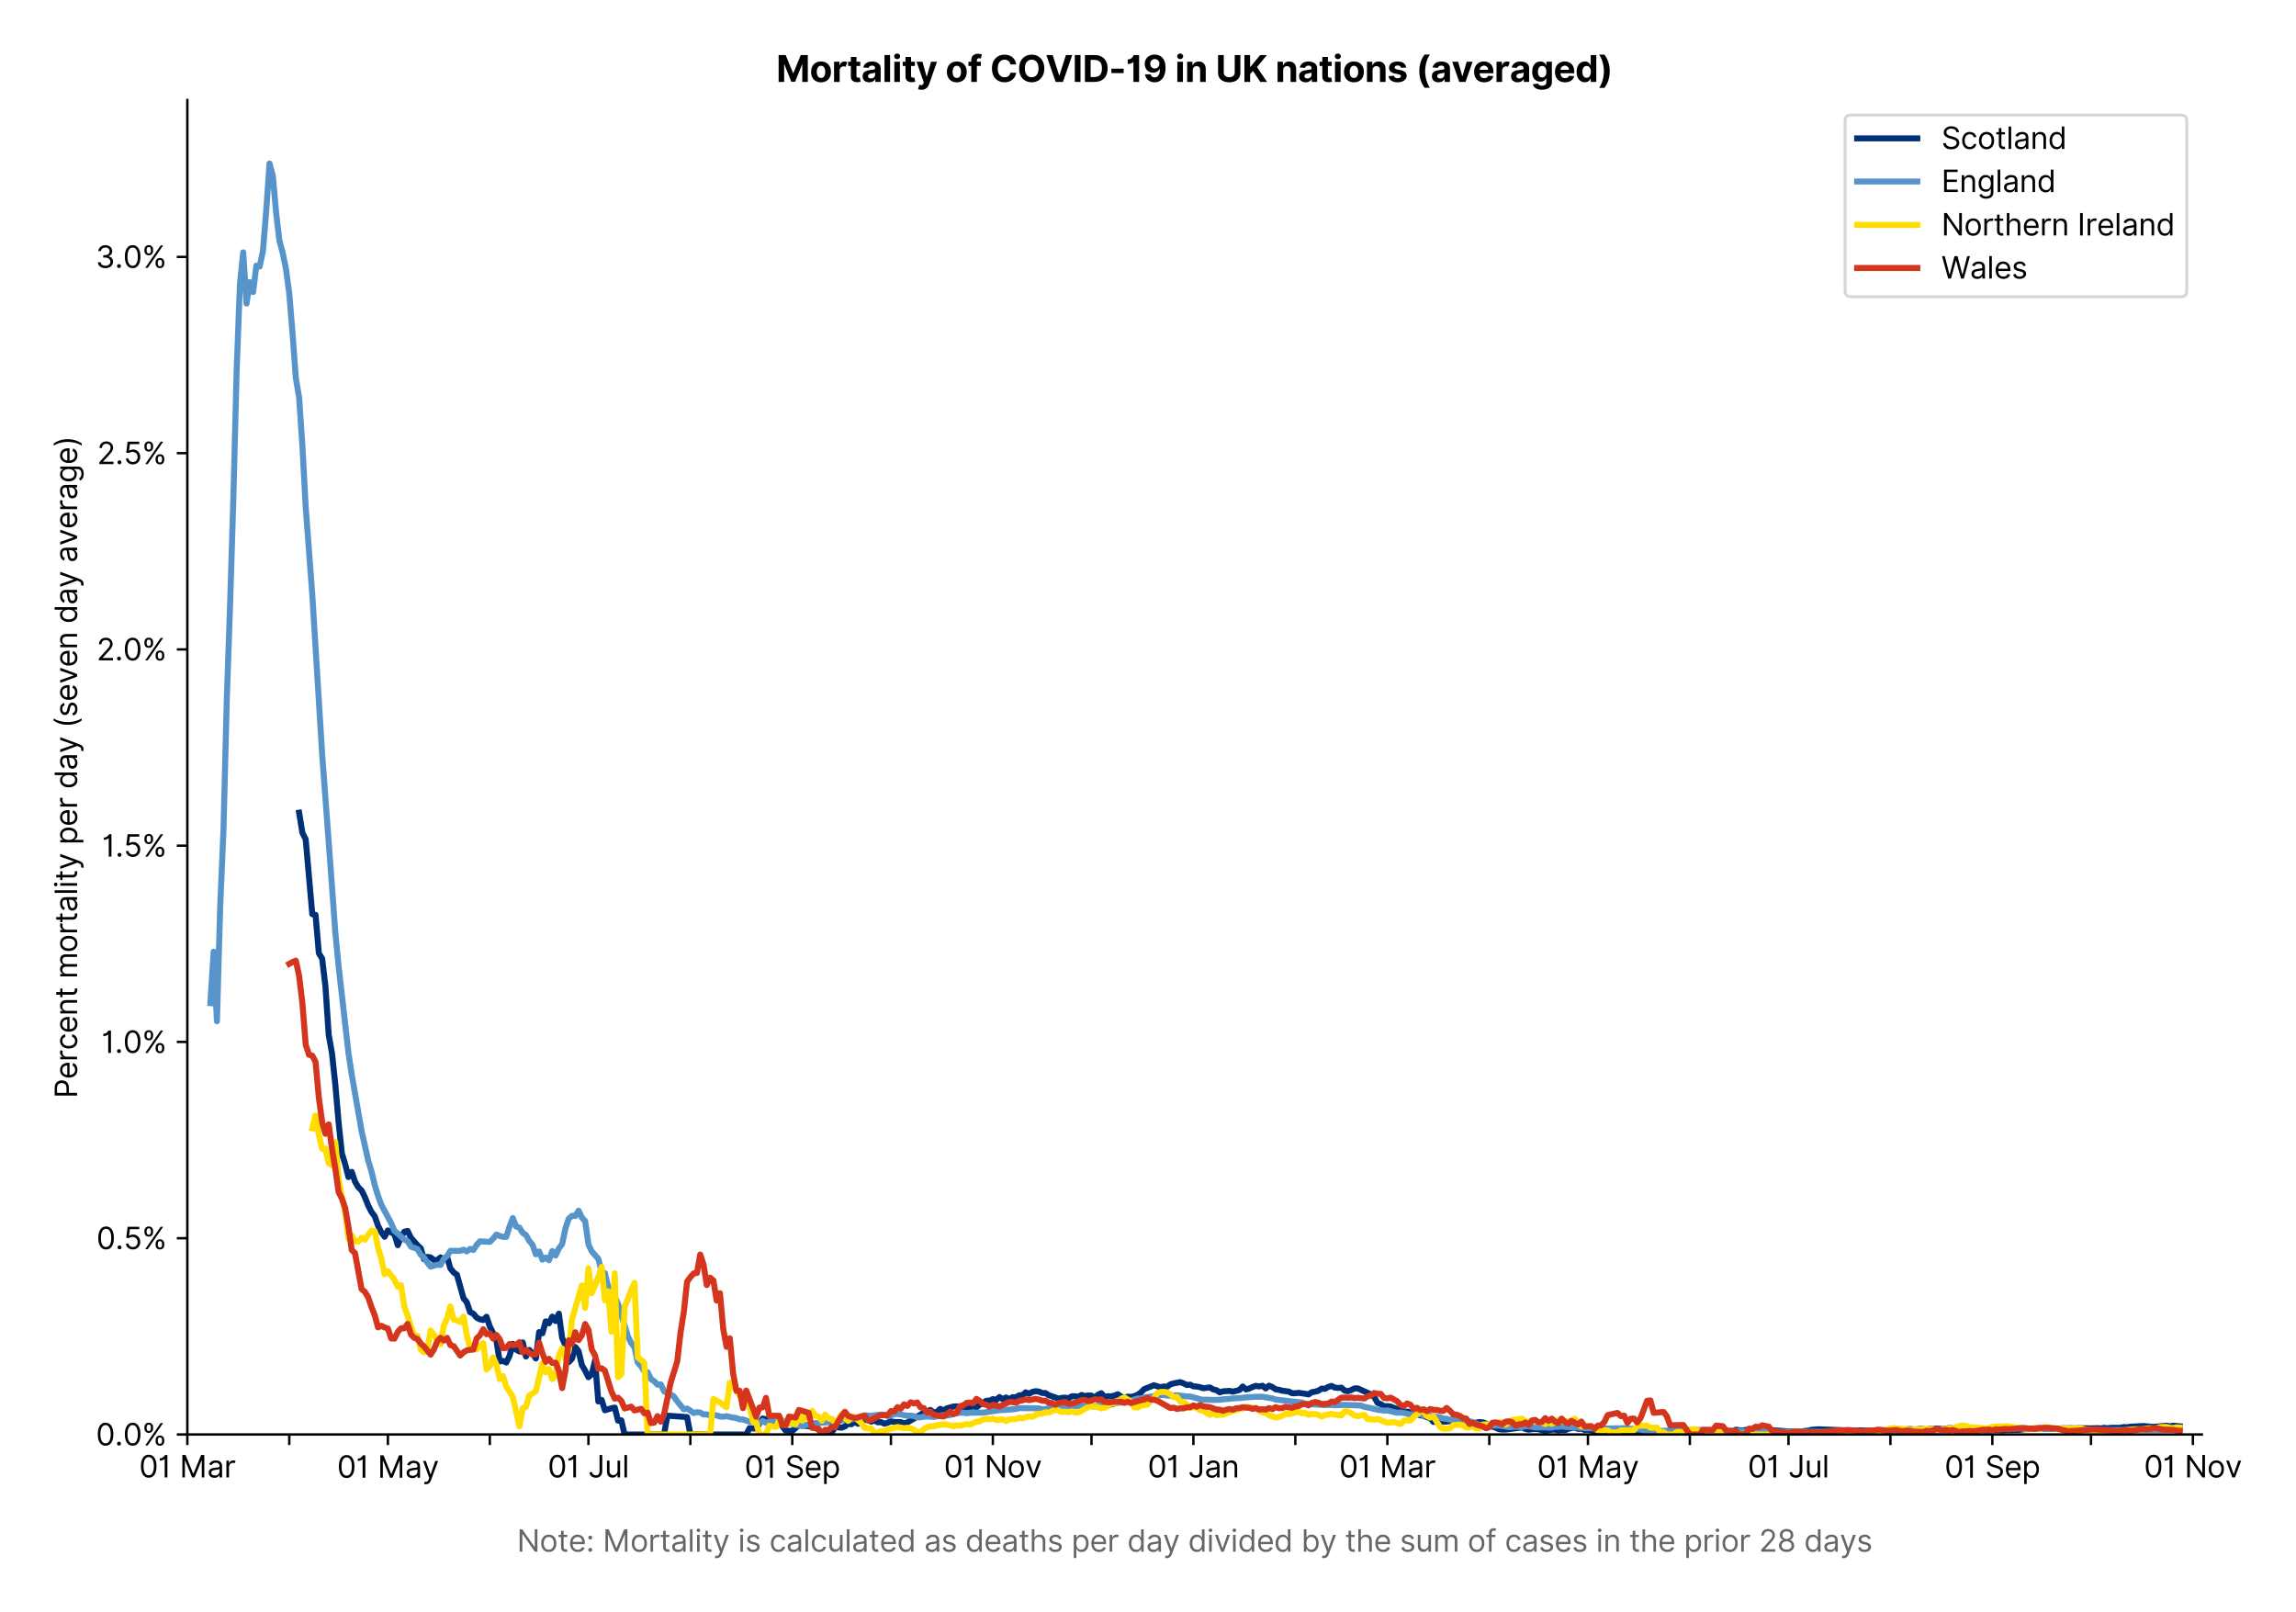 <?xml version="1.0" encoding="utf-8" standalone="no"?>
<!DOCTYPE svg PUBLIC "-//W3C//DTD SVG 1.1//EN"
  "http://www.w3.org/Graphics/SVG/1.1/DTD/svg11.dtd">
<svg version="1.1" viewBox="0 0 763.168 535.807" xmlns="http://www.w3.org/2000/svg" xmlns:xlink="http://www.w3.org/1999/xlink">
 <defs>
  <style type="text/css">*{stroke-linecap:butt;stroke-linejoin:round;}</style>
 </defs>
 <g id="figure_1">
  <g id="patch_1">
   <path d="M 0 535.807 
L 763.168 535.807 
L 763.168 0 
L 0 0 
z
" style="fill:#ffffff;"/>
  </g>
  <g id="axes_1">
   <g id="patch_2">
    <path d="M 62.269 476.745 
L 731.869 476.745 
L 731.869 33.225 
L 62.269 33.225 
z
" style="fill:#ffffff;"/>
   </g>
   <g id="matplotlib.axis_1">
    <g id="xtick_1">
     <g id="line2d_1">
      <defs>
       <path d="M 0 0 
L 0 3.5 
" id="m7e5ff30116" style="stroke:#000000;stroke-width:0.8;"/>
      </defs>
      <g>
       <use style="stroke:#000000;stroke-width:0.8;" x="62.269" xlink:href="#m7e5ff30116" y="476.745"/>
      </g>
     </g>
     <g id="text_1">
      <!-- 01 Mar -->
      <g transform="translate(46.232 491.018)scale(0.1 -0.1)">
       <defs>
        <path d="M 2000 -64 
Q 1230 -64 806 561 
Q 382 1186 382 2327 
Q 382 3459 809 4088 
Q 1236 4718 2000 4718 
Q 2764 4718 3191 4088 
Q 3618 3459 3618 2327 
Q 3618 1186 3194 561 
Q 2771 -64 2000 -64 
z
M 2000 436 
Q 2509 436 2791 927 
Q 3073 1418 3073 2327 
Q 3073 3234 2789 3730 
Q 2505 4227 2000 4227 
Q 1496 4227 1211 3730 
Q 927 3234 927 2327 
Q 927 1418 1210 927 
Q 1493 436 2000 436 
z
" id="Inter-Regular-30" transform="scale(0.016)"/>
        <path d="M 1973 4655 
L 1973 0 
L 1409 0 
L 1409 3836 
L 1373 3836 
Q 1341 3773 1209 3692 
Q 1077 3611 868 3551 
Q 659 3491 391 3491 
L 391 3964 
Q 661 3964 859 4061 
Q 1057 4159 1190 4291 
Q 1323 4423 1392 4529 
Q 1461 4636 1473 4655 
L 1973 4655 
z
" id="Inter-Regular-31" transform="scale(0.016)"/>
        <path id="Inter-Regular-20" transform="scale(0.016)"/>
        <path d="M 564 4655 
L 1236 4655 
L 2818 791 
L 2873 791 
L 4455 4655 
L 5127 4655 
L 5127 0 
L 4600 0 
L 4600 3536 
L 4555 3536 
L 3100 0 
L 2591 0 
L 1136 3536 
L 1091 3536 
L 1091 0 
L 564 0 
L 564 4655 
z
" id="Inter-Regular-4d" transform="scale(0.016)"/>
        <path d="M 1518 -82 
Q 1186 -82 916 44 
Q 646 170 486 410 
Q 327 650 327 991 
Q 327 1291 445 1478 
Q 564 1666 761 1773 
Q 959 1880 1199 1933 
Q 1439 1986 1682 2018 
Q 2000 2059 2199 2080 
Q 2398 2102 2490 2154 
Q 2582 2207 2582 2336 
L 2582 2355 
Q 2582 2691 2399 2877 
Q 2216 3064 1846 3064 
Q 1461 3064 1243 2895 
Q 1025 2727 936 2536 
L 427 2718 
Q 564 3036 792 3214 
Q 1021 3393 1292 3464 
Q 1564 3536 1827 3536 
Q 1996 3536 2215 3496 
Q 2434 3457 2640 3334 
Q 2846 3211 2982 2963 
Q 3118 2716 3118 2300 
L 3118 0 
L 2582 0 
L 2582 473 
L 2555 473 
Q 2500 359 2373 229 
Q 2246 100 2034 9 
Q 1823 -82 1518 -82 
z
M 1600 400 
Q 1918 400 2137 525 
Q 2357 650 2469 847 
Q 2582 1045 2582 1264 
L 2582 1755 
Q 2548 1714 2433 1681 
Q 2318 1648 2169 1624 
Q 2021 1600 1881 1583 
Q 1741 1566 1655 1555 
Q 1446 1527 1265 1467 
Q 1084 1407 974 1287 
Q 864 1168 864 964 
Q 864 684 1072 542 
Q 1280 400 1600 400 
z
" id="Inter-Regular-61" transform="scale(0.016)"/>
        <path d="M 491 0 
L 491 3491 
L 1009 3491 
L 1009 2964 
L 1046 2964 
Q 1139 3223 1389 3384 
Q 1639 3545 1955 3545 
Q 2100 3545 2209 3511 
Q 2318 3477 2400 3418 
L 2218 2964 
Q 2161 2993 2085 3010 
Q 2009 3027 1909 3027 
Q 1527 3027 1277 2794 
Q 1027 2561 1027 2209 
L 1027 0 
L 491 0 
z
" id="Inter-Regular-72" transform="scale(0.016)"/>
       </defs>
       <use xlink:href="#Inter-Regular-30"/>
       <use x="62.5" xlink:href="#Inter-Regular-31"/>
       <use x="106.676" xlink:href="#Inter-Regular-20"/>
       <use x="134.801" xlink:href="#Inter-Regular-4d"/>
       <use x="225.994" xlink:href="#Inter-Regular-61"/>
       <use x="282.386" xlink:href="#Inter-Regular-72"/>
      </g>
     </g>
    </g>
    <g id="xtick_2">
     <g id="line2d_2">
      <g>
       <use style="stroke:#000000;stroke-width:0.8;" x="96.147" xlink:href="#m7e5ff30116" y="476.745"/>
      </g>
     </g>
    </g>
    <g id="xtick_3">
     <g id="line2d_3">
      <g>
       <use style="stroke:#000000;stroke-width:0.8;" x="128.932" xlink:href="#m7e5ff30116" y="476.745"/>
      </g>
     </g>
     <g id="text_2">
      <!-- 01 May -->
      <g transform="translate(112.028 491.117)scale(0.1 -0.1)">
       <defs>
        <path d="M 818 -1355 
Q 682 -1355 575 -1333 
Q 468 -1311 427 -1291 
L 564 -818 
Q 857 -893 1053 -814 
Q 1250 -736 1391 -345 
L 1509 -18 
L 218 3491 
L 800 3491 
L 1764 709 
L 1800 709 
L 2764 3491 
L 3346 3491 
L 1846 -564 
Q 1550 -1355 818 -1355 
z
" id="Inter-Regular-79" transform="scale(0.016)"/>
       </defs>
       <use xlink:href="#Inter-Regular-30"/>
       <use x="62.5" xlink:href="#Inter-Regular-31"/>
       <use x="106.676" xlink:href="#Inter-Regular-20"/>
       <use x="134.801" xlink:href="#Inter-Regular-4d"/>
       <use x="225.994" xlink:href="#Inter-Regular-61"/>
       <use x="282.386" xlink:href="#Inter-Regular-79"/>
      </g>
     </g>
    </g>
    <g id="xtick_4">
     <g id="line2d_4">
      <g>
       <use style="stroke:#000000;stroke-width:0.8;" x="162.809" xlink:href="#m7e5ff30116" y="476.745"/>
      </g>
     </g>
    </g>
    <g id="xtick_5">
     <g id="line2d_5">
      <g>
       <use style="stroke:#000000;stroke-width:0.8;" x="195.594" xlink:href="#m7e5ff30116" y="476.745"/>
      </g>
     </g>
     <g id="text_3">
      <!-- 01 Jul -->
      <g transform="translate(182.051 491.018)scale(0.1 -0.1)">
       <defs>
        <path d="M 2346 4655 
L 2909 4655 
L 2909 1327 
Q 2909 657 2549 296 
Q 2189 -64 1582 -64 
Q 1200 -64 902 76 
Q 605 216 434 475 
Q 264 734 264 1091 
L 818 1091 
Q 818 795 1034 615 
Q 1250 436 1582 436 
Q 1948 436 2147 664 
Q 2346 893 2346 1327 
L 2346 4655 
z
" id="Inter-Regular-4a" transform="scale(0.016)"/>
        <path d="M 2691 1427 
L 2691 3491 
L 3227 3491 
L 3227 0 
L 2691 0 
L 2691 591 
L 2655 591 
Q 2532 325 2273 140 
Q 2014 -45 1618 -45 
Q 1127 -45 809 280 
Q 491 605 491 1273 
L 491 3491 
L 1027 3491 
L 1027 1309 
Q 1027 927 1242 700 
Q 1457 473 1791 473 
Q 1991 473 2199 575 
Q 2407 677 2549 888 
Q 2691 1100 2691 1427 
z
" id="Inter-Regular-75" transform="scale(0.016)"/>
        <path d="M 1027 4655 
L 1027 0 
L 491 0 
L 491 4655 
L 1027 4655 
z
" id="Inter-Regular-6c" transform="scale(0.016)"/>
       </defs>
       <use xlink:href="#Inter-Regular-30"/>
       <use x="62.5" xlink:href="#Inter-Regular-31"/>
       <use x="106.676" xlink:href="#Inter-Regular-20"/>
       <use x="134.801" xlink:href="#Inter-Regular-4a"/>
       <use x="189.063" xlink:href="#Inter-Regular-75"/>
       <use x="247.159" xlink:href="#Inter-Regular-6c"/>
      </g>
     </g>
    </g>
    <g id="xtick_6">
     <g id="line2d_6">
      <g>
       <use style="stroke:#000000;stroke-width:0.8;" x="229.472" xlink:href="#m7e5ff30116" y="476.745"/>
      </g>
     </g>
    </g>
    <g id="xtick_7">
     <g id="line2d_7">
      <g>
       <use style="stroke:#000000;stroke-width:0.8;" x="263.35" xlink:href="#m7e5ff30116" y="476.745"/>
      </g>
     </g>
     <g id="text_4">
      <!-- 01 Sep -->
      <g transform="translate(247.463 491.117)scale(0.1 -0.1)">
       <defs>
        <path d="M 3109 3491 
Q 3068 3836 2777 4027 
Q 2486 4218 2064 4218 
Q 1600 4218 1318 3999 
Q 1036 3780 1036 3445 
Q 1036 3195 1189 3042 
Q 1343 2889 1553 2803 
Q 1764 2718 1936 2673 
L 2409 2545 
Q 2591 2498 2815 2414 
Q 3039 2330 3244 2185 
Q 3450 2041 3584 1816 
Q 3718 1591 3718 1264 
Q 3718 886 3521 581 
Q 3325 277 2949 97 
Q 2573 -82 2036 -82 
Q 1286 -82 845 272 
Q 405 627 364 1200 
L 946 1200 
Q 968 936 1124 764 
Q 1280 593 1519 510 
Q 1759 427 2036 427 
Q 2359 427 2616 533 
Q 2873 639 3023 828 
Q 3173 1018 3173 1273 
Q 3173 1505 3043 1650 
Q 2914 1795 2702 1886 
Q 2491 1977 2246 2045 
L 1673 2209 
Q 1127 2366 809 2657 
Q 491 2948 491 3418 
Q 491 3809 703 4101 
Q 916 4393 1276 4555 
Q 1636 4718 2082 4718 
Q 2532 4718 2882 4558 
Q 3232 4398 3437 4120 
Q 3643 3843 3655 3491 
L 3109 3491 
z
" id="Inter-Regular-53" transform="scale(0.016)"/>
        <path d="M 1955 -73 
Q 1450 -73 1085 151 
Q 721 375 524 778 
Q 327 1182 327 1718 
Q 327 2255 524 2665 
Q 721 3075 1074 3305 
Q 1427 3536 1900 3536 
Q 2173 3536 2439 3445 
Q 2705 3355 2923 3151 
Q 3141 2948 3270 2614 
Q 3400 2280 3400 1791 
L 3400 1564 
L 866 1564 
Q 884 1005 1183 707 
Q 1482 409 1955 409 
Q 2271 409 2498 545 
Q 2725 682 2827 955 
L 3346 809 
Q 3223 414 2854 170 
Q 2486 -73 1955 -73 
z
M 866 2027 
L 2855 2027 
Q 2855 2470 2595 2762 
Q 2336 3055 1900 3055 
Q 1593 3055 1368 2911 
Q 1143 2768 1013 2533 
Q 884 2298 866 2027 
z
" id="Inter-Regular-65" transform="scale(0.016)"/>
        <path d="M 491 -1309 
L 491 3491 
L 1009 3491 
L 1009 2936 
L 1073 2936 
Q 1132 3027 1237 3169 
Q 1343 3311 1542 3423 
Q 1741 3536 2082 3536 
Q 2523 3536 2859 3315 
Q 3196 3095 3384 2690 
Q 3573 2286 3573 1736 
Q 3573 1182 3384 776 
Q 3196 370 2861 148 
Q 2527 -73 2091 -73 
Q 1755 -73 1552 39 
Q 1350 152 1241 296 
Q 1132 441 1073 536 
L 1027 536 
L 1027 -1309 
L 491 -1309 
z
M 1018 1745 
Q 1018 1152 1276 780 
Q 1534 409 2018 409 
Q 2355 409 2581 587 
Q 2807 766 2921 1069 
Q 3036 1373 3036 1745 
Q 3036 2114 2923 2410 
Q 2811 2707 2585 2881 
Q 2359 3055 2018 3055 
Q 1527 3055 1272 2693 
Q 1018 2332 1018 1745 
z
" id="Inter-Regular-70" transform="scale(0.016)"/>
       </defs>
       <use xlink:href="#Inter-Regular-30"/>
       <use x="62.5" xlink:href="#Inter-Regular-31"/>
       <use x="106.676" xlink:href="#Inter-Regular-20"/>
       <use x="134.801" xlink:href="#Inter-Regular-53"/>
       <use x="198.58" xlink:href="#Inter-Regular-65"/>
       <use x="256.818" xlink:href="#Inter-Regular-70"/>
      </g>
     </g>
    </g>
    <g id="xtick_8">
     <g id="line2d_8">
      <g>
       <use style="stroke:#000000;stroke-width:0.8;" x="296.135" xlink:href="#m7e5ff30116" y="476.745"/>
      </g>
     </g>
    </g>
    <g id="xtick_9">
     <g id="line2d_9">
      <g>
       <use style="stroke:#000000;stroke-width:0.8;" x="330.013" xlink:href="#m7e5ff30116" y="476.745"/>
      </g>
     </g>
     <g id="text_5">
      <!-- 01 Nov -->
      <g transform="translate(313.742 491.018)scale(0.1 -0.1)">
       <defs>
        <path d="M 4255 4655 
L 4255 0 
L 3709 0 
L 1173 3655 
L 1127 3655 
L 1127 0 
L 564 0 
L 564 4655 
L 1109 4655 
L 3655 991 
L 3700 991 
L 3700 4655 
L 4255 4655 
z
" id="Inter-Regular-4e" transform="scale(0.016)"/>
        <path d="M 1909 -73 
Q 1436 -73 1080 152 
Q 725 377 526 781 
Q 327 1186 327 1727 
Q 327 2273 526 2679 
Q 725 3086 1080 3311 
Q 1436 3536 1909 3536 
Q 2382 3536 2737 3311 
Q 3093 3086 3292 2679 
Q 3491 2273 3491 1727 
Q 3491 1186 3292 781 
Q 3093 377 2737 152 
Q 2382 -73 1909 -73 
z
M 1909 409 
Q 2268 409 2500 593 
Q 2732 777 2843 1077 
Q 2955 1377 2955 1727 
Q 2955 2077 2843 2379 
Q 2732 2682 2500 2868 
Q 2268 3055 1909 3055 
Q 1550 3055 1318 2868 
Q 1086 2682 975 2379 
Q 864 2077 864 1727 
Q 864 1377 975 1077 
Q 1086 777 1318 593 
Q 1550 409 1909 409 
z
" id="Inter-Regular-6f" transform="scale(0.016)"/>
        <path d="M 3346 3491 
L 2055 0 
L 1509 0 
L 218 3491 
L 800 3491 
L 1764 709 
L 1800 709 
L 2764 3491 
L 3346 3491 
z
" id="Inter-Regular-76" transform="scale(0.016)"/>
       </defs>
       <use xlink:href="#Inter-Regular-30"/>
       <use x="62.5" xlink:href="#Inter-Regular-31"/>
       <use x="106.676" xlink:href="#Inter-Regular-20"/>
       <use x="134.801" xlink:href="#Inter-Regular-4e"/>
       <use x="210.085" xlink:href="#Inter-Regular-6f"/>
       <use x="269.744" xlink:href="#Inter-Regular-76"/>
      </g>
     </g>
    </g>
    <g id="xtick_10">
     <g id="line2d_10">
      <g>
       <use style="stroke:#000000;stroke-width:0.8;" x="362.798" xlink:href="#m7e5ff30116" y="476.745"/>
      </g>
     </g>
    </g>
    <g id="xtick_11">
     <g id="line2d_11">
      <g>
       <use style="stroke:#000000;stroke-width:0.8;" x="396.676" xlink:href="#m7e5ff30116" y="476.745"/>
      </g>
     </g>
     <g id="text_6">
      <!-- 01 Jan -->
      <g transform="translate(381.476 491.018)scale(0.1 -0.1)">
       <defs>
        <path d="M 1027 2100 
L 1027 0 
L 491 0 
L 491 3491 
L 1009 3491 
L 1009 2945 
L 1055 2945 
Q 1177 3211 1427 3373 
Q 1677 3536 2073 3536 
Q 2602 3536 2928 3211 
Q 3255 2886 3255 2218 
L 3255 0 
L 2718 0 
L 2718 2182 
Q 2718 2593 2504 2824 
Q 2291 3055 1918 3055 
Q 1534 3055 1280 2806 
Q 1027 2557 1027 2100 
z
" id="Inter-Regular-6e" transform="scale(0.016)"/>
       </defs>
       <use xlink:href="#Inter-Regular-30"/>
       <use x="62.5" xlink:href="#Inter-Regular-31"/>
       <use x="106.676" xlink:href="#Inter-Regular-20"/>
       <use x="134.801" xlink:href="#Inter-Regular-4a"/>
       <use x="189.063" xlink:href="#Inter-Regular-61"/>
       <use x="245.455" xlink:href="#Inter-Regular-6e"/>
      </g>
     </g>
    </g>
    <g id="xtick_12">
     <g id="line2d_12">
      <g>
       <use style="stroke:#000000;stroke-width:0.8;" x="430.553" xlink:href="#m7e5ff30116" y="476.745"/>
      </g>
     </g>
    </g>
    <g id="xtick_13">
     <g id="line2d_13">
      <g>
       <use style="stroke:#000000;stroke-width:0.8;" x="461.153" xlink:href="#m7e5ff30116" y="476.745"/>
      </g>
     </g>
     <g id="text_7">
      <!-- 01 Mar -->
      <g transform="translate(445.116 491.018)scale(0.1 -0.1)">
       <use xlink:href="#Inter-Regular-30"/>
       <use x="62.5" xlink:href="#Inter-Regular-31"/>
       <use x="106.676" xlink:href="#Inter-Regular-20"/>
       <use x="134.801" xlink:href="#Inter-Regular-4d"/>
       <use x="225.994" xlink:href="#Inter-Regular-61"/>
       <use x="282.386" xlink:href="#Inter-Regular-72"/>
      </g>
     </g>
    </g>
    <g id="xtick_14">
     <g id="line2d_14">
      <g>
       <use style="stroke:#000000;stroke-width:0.8;" x="495.031" xlink:href="#m7e5ff30116" y="476.745"/>
      </g>
     </g>
    </g>
    <g id="xtick_15">
     <g id="line2d_15">
      <g>
       <use style="stroke:#000000;stroke-width:0.8;" x="527.816" xlink:href="#m7e5ff30116" y="476.745"/>
      </g>
     </g>
     <g id="text_8">
      <!-- 01 May -->
      <g transform="translate(510.912 491.117)scale(0.1 -0.1)">
       <use xlink:href="#Inter-Regular-30"/>
       <use x="62.5" xlink:href="#Inter-Regular-31"/>
       <use x="106.676" xlink:href="#Inter-Regular-20"/>
       <use x="134.801" xlink:href="#Inter-Regular-4d"/>
       <use x="225.994" xlink:href="#Inter-Regular-61"/>
       <use x="282.386" xlink:href="#Inter-Regular-79"/>
      </g>
     </g>
    </g>
    <g id="xtick_16">
     <g id="line2d_16">
      <g>
       <use style="stroke:#000000;stroke-width:0.8;" x="561.693" xlink:href="#m7e5ff30116" y="476.745"/>
      </g>
     </g>
    </g>
    <g id="xtick_17">
     <g id="line2d_17">
      <g>
       <use style="stroke:#000000;stroke-width:0.8;" x="594.478" xlink:href="#m7e5ff30116" y="476.745"/>
      </g>
     </g>
     <g id="text_9">
      <!-- 01 Jul -->
      <g transform="translate(580.935 491.018)scale(0.1 -0.1)">
       <use xlink:href="#Inter-Regular-30"/>
       <use x="62.5" xlink:href="#Inter-Regular-31"/>
       <use x="106.676" xlink:href="#Inter-Regular-20"/>
       <use x="134.801" xlink:href="#Inter-Regular-4a"/>
       <use x="189.063" xlink:href="#Inter-Regular-75"/>
       <use x="247.159" xlink:href="#Inter-Regular-6c"/>
      </g>
     </g>
    </g>
    <g id="xtick_18">
     <g id="line2d_18">
      <g>
       <use style="stroke:#000000;stroke-width:0.8;" x="628.356" xlink:href="#m7e5ff30116" y="476.745"/>
      </g>
     </g>
    </g>
    <g id="xtick_19">
     <g id="line2d_19">
      <g>
       <use style="stroke:#000000;stroke-width:0.8;" x="662.234" xlink:href="#m7e5ff30116" y="476.745"/>
      </g>
     </g>
     <g id="text_10">
      <!-- 01 Sep -->
      <g transform="translate(646.347 491.117)scale(0.1 -0.1)">
       <use xlink:href="#Inter-Regular-30"/>
       <use x="62.5" xlink:href="#Inter-Regular-31"/>
       <use x="106.676" xlink:href="#Inter-Regular-20"/>
       <use x="134.801" xlink:href="#Inter-Regular-53"/>
       <use x="198.58" xlink:href="#Inter-Regular-65"/>
       <use x="256.818" xlink:href="#Inter-Regular-70"/>
      </g>
     </g>
    </g>
    <g id="xtick_20">
     <g id="line2d_20">
      <g>
       <use style="stroke:#000000;stroke-width:0.8;" x="695.019" xlink:href="#m7e5ff30116" y="476.745"/>
      </g>
     </g>
    </g>
    <g id="xtick_21">
     <g id="line2d_21">
      <g>
       <use style="stroke:#000000;stroke-width:0.8;" x="728.897" xlink:href="#m7e5ff30116" y="476.745"/>
      </g>
     </g>
     <g id="text_11">
      <!-- 01 Nov -->
      <g transform="translate(712.626 491.018)scale(0.1 -0.1)">
       <use xlink:href="#Inter-Regular-30"/>
       <use x="62.5" xlink:href="#Inter-Regular-31"/>
       <use x="106.676" xlink:href="#Inter-Regular-20"/>
       <use x="134.801" xlink:href="#Inter-Regular-4e"/>
       <use x="210.085" xlink:href="#Inter-Regular-6f"/>
       <use x="269.744" xlink:href="#Inter-Regular-76"/>
      </g>
     </g>
    </g>
    <g id="text_12">
     <!--  -->
     <g style="fill:#666666;" transform="translate(397.069 504.507)scale(0.1 -0.1)"/>
     <!-- Note: Mortality is calculated as deaths per day divided by the sum of cases in the prior 28 days -->
     <g style="fill:#666666;" transform="translate(171.823 515.69)scale(0.1 -0.1)">
      <defs>
       <path d="M 2009 3491 
L 2009 3036 
L 1264 3036 
L 1264 1000 
Q 1264 773 1331 660 
Q 1398 548 1503 510 
Q 1609 473 1727 473 
Q 1816 473 1873 483 
Q 1930 493 1964 500 
L 2073 18 
Q 2018 -2 1920 -23 
Q 1823 -45 1673 -45 
Q 1446 -45 1228 52 
Q 1011 150 869 350 
Q 727 550 727 855 
L 727 3036 
L 200 3036 
L 200 3491 
L 727 3491 
L 727 4327 
L 1264 4327 
L 1264 3491 
L 2009 3491 
z
" id="Inter-Regular-74" transform="scale(0.016)"/>
       <path d="M 882 -36 
Q 714 -36 593 84 
Q 473 205 473 373 
Q 473 541 593 661 
Q 714 782 882 782 
Q 1050 782 1170 661 
Q 1291 541 1291 373 
Q 1291 205 1170 84 
Q 1050 -36 882 -36 
z
M 882 2524 
Q 714 2524 593 2644 
Q 473 2765 473 2933 
Q 473 3101 593 3221 
Q 714 3342 882 3342 
Q 1050 3342 1170 3221 
Q 1291 3101 1291 2933 
Q 1291 2765 1170 2644 
Q 1050 2524 882 2524 
z
" id="Inter-Regular-3a" transform="scale(0.016)"/>
       <path d="M 491 0 
L 491 3491 
L 1027 3491 
L 1027 0 
L 491 0 
z
M 764 4073 
Q 607 4073 494 4179 
Q 382 4286 382 4436 
Q 382 4586 494 4693 
Q 607 4800 764 4800 
Q 921 4800 1033 4693 
Q 1146 4586 1146 4436 
Q 1146 4286 1033 4179 
Q 921 4073 764 4073 
z
" id="Inter-Regular-69" transform="scale(0.016)"/>
       <path d="M 2964 2709 
L 2482 2573 
Q 2411 2755 2245 2914 
Q 2080 3073 1727 3073 
Q 1407 3073 1194 2926 
Q 982 2780 982 2555 
Q 982 2355 1127 2239 
Q 1273 2123 1582 2045 
L 2100 1918 
Q 3027 1691 3027 973 
Q 3027 673 2855 436 
Q 2684 200 2377 63 
Q 2071 -73 1664 -73 
Q 1130 -73 780 159 
Q 430 391 336 836 
L 846 964 
Q 989 400 1655 400 
Q 2030 400 2251 560 
Q 2473 720 2473 945 
Q 2473 1316 1955 1436 
L 1373 1573 
Q 893 1686 669 1926 
Q 446 2166 446 2527 
Q 446 2823 613 3050 
Q 780 3277 1069 3406 
Q 1359 3536 1727 3536 
Q 2246 3536 2542 3309 
Q 2839 3082 2964 2709 
z
" id="Inter-Regular-73" transform="scale(0.016)"/>
       <path d="M 1909 -73 
Q 1418 -73 1063 159 
Q 709 391 518 798 
Q 327 1205 327 1727 
Q 327 2259 524 2667 
Q 721 3075 1074 3305 
Q 1427 3536 1900 3536 
Q 2268 3536 2563 3400 
Q 2859 3264 3047 3018 
Q 3236 2773 3282 2445 
L 2746 2445 
Q 2684 2684 2474 2869 
Q 2264 3055 1909 3055 
Q 1439 3055 1151 2697 
Q 864 2339 864 1745 
Q 864 1139 1148 774 
Q 1432 409 1909 409 
Q 2223 409 2447 570 
Q 2671 732 2746 1018 
L 3282 1018 
Q 3236 709 3058 462 
Q 2880 216 2588 71 
Q 2296 -73 1909 -73 
z
" id="Inter-Regular-63" transform="scale(0.016)"/>
       <path d="M 1809 -73 
Q 1373 -73 1039 148 
Q 705 370 516 776 
Q 327 1182 327 1736 
Q 327 2286 516 2690 
Q 705 3095 1041 3315 
Q 1377 3536 1818 3536 
Q 2159 3536 2358 3423 
Q 2557 3311 2662 3169 
Q 2768 3027 2827 2936 
L 2873 2936 
L 2873 4655 
L 3409 4655 
L 3409 0 
L 2891 0 
L 2891 536 
L 2827 536 
Q 2768 441 2659 296 
Q 2550 152 2348 39 
Q 2146 -73 1809 -73 
z
M 1882 409 
Q 2366 409 2624 780 
Q 2882 1152 2882 1745 
Q 2882 2332 2627 2693 
Q 2373 3055 1882 3055 
Q 1541 3055 1315 2881 
Q 1089 2707 976 2410 
Q 864 2114 864 1745 
Q 864 1373 978 1069 
Q 1093 766 1319 587 
Q 1546 409 1882 409 
z
" id="Inter-Regular-64" transform="scale(0.016)"/>
       <path d="M 1027 2100 
L 1027 0 
L 491 0 
L 491 4655 
L 1027 4655 
L 1027 2945 
L 1073 2945 
Q 1196 3216 1442 3376 
Q 1689 3536 2100 3536 
Q 2636 3536 2963 3213 
Q 3291 2891 3291 2218 
L 3291 0 
L 2755 0 
L 2755 2182 
Q 2755 2598 2540 2826 
Q 2325 3055 1946 3055 
Q 1548 3055 1287 2806 
Q 1027 2557 1027 2100 
z
" id="Inter-Regular-68" transform="scale(0.016)"/>
       <path d="M 564 0 
L 564 4655 
L 1100 4655 
L 1100 2936 
L 1146 2936 
Q 1205 3027 1310 3169 
Q 1416 3311 1615 3423 
Q 1814 3536 2155 3536 
Q 2596 3536 2932 3315 
Q 3268 3095 3457 2690 
Q 3646 2286 3646 1736 
Q 3646 1182 3457 776 
Q 3268 370 2934 148 
Q 2600 -73 2164 -73 
Q 1827 -73 1625 39 
Q 1423 152 1314 296 
Q 1205 441 1146 536 
L 1082 536 
L 1082 0 
L 564 0 
z
M 1091 1745 
Q 1091 1152 1349 780 
Q 1607 409 2091 409 
Q 2427 409 2653 587 
Q 2880 766 2994 1069 
Q 3109 1373 3109 1745 
Q 3109 2114 2996 2410 
Q 2884 2707 2658 2881 
Q 2432 3055 2091 3055 
Q 1600 3055 1345 2693 
Q 1091 2332 1091 1745 
z
" id="Inter-Regular-62" transform="scale(0.016)"/>
       <path d="M 491 0 
L 491 3491 
L 1009 3491 
L 1009 2945 
L 1055 2945 
Q 1164 3225 1407 3380 
Q 1650 3536 1991 3536 
Q 2336 3536 2567 3380 
Q 2798 3225 2927 2945 
L 2964 2945 
Q 3098 3216 3366 3376 
Q 3634 3536 4009 3536 
Q 4477 3536 4775 3244 
Q 5073 2952 5073 2336 
L 5073 0 
L 4536 0 
L 4536 2336 
Q 4536 2723 4325 2889 
Q 4114 3055 3827 3055 
Q 3459 3055 3257 2833 
Q 3055 2611 3055 2273 
L 3055 0 
L 2509 0 
L 2509 2391 
Q 2509 2689 2316 2872 
Q 2123 3055 1818 3055 
Q 1609 3055 1428 2943 
Q 1248 2832 1137 2635 
Q 1027 2439 1027 2182 
L 1027 0 
L 491 0 
z
" id="Inter-Regular-6d" transform="scale(0.016)"/>
       <path d="M 2046 3491 
L 2046 3036 
L 1264 3036 
L 1264 0 
L 727 0 
L 727 3036 
L 164 3036 
L 164 3491 
L 727 3491 
L 727 3973 
Q 727 4273 868 4473 
Q 1009 4673 1234 4773 
Q 1459 4873 1709 4873 
Q 1907 4873 2032 4841 
Q 2157 4809 2218 4782 
L 2064 4318 
Q 2023 4332 1951 4352 
Q 1880 4373 1764 4373 
Q 1498 4373 1381 4239 
Q 1264 4105 1264 3845 
L 1264 3491 
L 2046 3491 
z
" id="Inter-Regular-66" transform="scale(0.016)"/>
       <path d="M 482 0 
L 482 409 
L 2018 2091 
Q 2289 2386 2464 2605 
Q 2639 2825 2724 3019 
Q 2809 3214 2809 3427 
Q 2809 3795 2553 4011 
Q 2298 4227 1918 4227 
Q 1514 4227 1275 3985 
Q 1036 3743 1036 3345 
L 500 3345 
Q 500 3755 688 4064 
Q 877 4373 1203 4545 
Q 1530 4718 1936 4718 
Q 2346 4718 2661 4545 
Q 2977 4373 3156 4079 
Q 3336 3786 3336 3427 
Q 3336 3170 3244 2926 
Q 3152 2682 2926 2383 
Q 2700 2084 2300 1655 
L 1255 536 
L 1255 500 
L 3418 500 
L 3418 0 
L 482 0 
z
" id="Inter-Regular-32" transform="scale(0.016)"/>
       <path d="M 1973 -64 
Q 1505 -64 1147 103 
Q 789 270 589 564 
Q 389 859 391 1236 
Q 389 1532 507 1783 
Q 625 2034 830 2203 
Q 1036 2373 1291 2418 
L 1291 2445 
Q 957 2532 759 2821 
Q 561 3111 564 3482 
Q 561 3836 743 4115 
Q 925 4395 1244 4556 
Q 1564 4718 1973 4718 
Q 2377 4718 2695 4556 
Q 3014 4395 3197 4115 
Q 3380 3836 3382 3482 
Q 3380 3111 3181 2821 
Q 2982 2532 2655 2445 
L 2655 2418 
Q 2907 2373 3109 2203 
Q 3311 2034 3431 1783 
Q 3552 1532 3555 1236 
Q 3552 859 3351 564 
Q 3150 270 2794 103 
Q 2439 -64 1973 -64 
z
M 1973 436 
Q 2446 436 2722 662 
Q 2998 889 3000 1264 
Q 2998 1527 2864 1729 
Q 2730 1932 2499 2048 
Q 2268 2164 1973 2164 
Q 1675 2164 1442 2048 
Q 1209 1932 1076 1729 
Q 943 1527 946 1264 
Q 943 889 1218 662 
Q 1493 436 1973 436 
z
M 1973 2645 
Q 2348 2645 2591 2864 
Q 2834 3084 2836 3445 
Q 2834 3800 2596 4013 
Q 2359 4227 1973 4227 
Q 1582 4227 1344 4013 
Q 1107 3800 1109 3445 
Q 1107 3084 1349 2864 
Q 1591 2645 1973 2645 
z
" id="Inter-Regular-38" transform="scale(0.016)"/>
      </defs>
      <use xlink:href="#Inter-Regular-4e"/>
      <use x="75.284" xlink:href="#Inter-Regular-6f"/>
      <use x="134.943" xlink:href="#Inter-Regular-74"/>
      <use x="171.307" xlink:href="#Inter-Regular-65"/>
      <use x="229.546" xlink:href="#Inter-Regular-3a"/>
      <use x="257.102" xlink:href="#Inter-Regular-20"/>
      <use x="285.227" xlink:href="#Inter-Regular-4d"/>
      <use x="376.421" xlink:href="#Inter-Regular-6f"/>
      <use x="436.08" xlink:href="#Inter-Regular-72"/>
      <use x="474.432" xlink:href="#Inter-Regular-74"/>
      <use x="510.796" xlink:href="#Inter-Regular-61"/>
      <use x="567.188" xlink:href="#Inter-Regular-6c"/>
      <use x="590.909" xlink:href="#Inter-Regular-69"/>
      <use x="614.631" xlink:href="#Inter-Regular-74"/>
      <use x="650.994" xlink:href="#Inter-Regular-79"/>
      <use x="706.676" xlink:href="#Inter-Regular-20"/>
      <use x="734.801" xlink:href="#Inter-Regular-69"/>
      <use x="758.523" xlink:href="#Inter-Regular-73"/>
      <use x="810.796" xlink:href="#Inter-Regular-20"/>
      <use x="838.921" xlink:href="#Inter-Regular-63"/>
      <use x="894.744" xlink:href="#Inter-Regular-61"/>
      <use x="951.137" xlink:href="#Inter-Regular-6c"/>
      <use x="974.858" xlink:href="#Inter-Regular-63"/>
      <use x="1030.682" xlink:href="#Inter-Regular-75"/>
      <use x="1088.779" xlink:href="#Inter-Regular-6c"/>
      <use x="1112.5" xlink:href="#Inter-Regular-61"/>
      <use x="1168.892" xlink:href="#Inter-Regular-74"/>
      <use x="1205.256" xlink:href="#Inter-Regular-65"/>
      <use x="1263.495" xlink:href="#Inter-Regular-64"/>
      <use x="1325.568" xlink:href="#Inter-Regular-20"/>
      <use x="1353.693" xlink:href="#Inter-Regular-61"/>
      <use x="1410.085" xlink:href="#Inter-Regular-73"/>
      <use x="1462.358" xlink:href="#Inter-Regular-20"/>
      <use x="1490.483" xlink:href="#Inter-Regular-64"/>
      <use x="1552.557" xlink:href="#Inter-Regular-65"/>
      <use x="1610.796" xlink:href="#Inter-Regular-61"/>
      <use x="1667.188" xlink:href="#Inter-Regular-74"/>
      <use x="1703.551" xlink:href="#Inter-Regular-68"/>
      <use x="1762.642" xlink:href="#Inter-Regular-73"/>
      <use x="1814.915" xlink:href="#Inter-Regular-20"/>
      <use x="1843.04" xlink:href="#Inter-Regular-70"/>
      <use x="1903.978" xlink:href="#Inter-Regular-65"/>
      <use x="1962.216" xlink:href="#Inter-Regular-72"/>
      <use x="2000.569" xlink:href="#Inter-Regular-20"/>
      <use x="2028.694" xlink:href="#Inter-Regular-64"/>
      <use x="2090.767" xlink:href="#Inter-Regular-61"/>
      <use x="2147.159" xlink:href="#Inter-Regular-79"/>
      <use x="2202.841" xlink:href="#Inter-Regular-20"/>
      <use x="2230.966" xlink:href="#Inter-Regular-64"/>
      <use x="2293.04" xlink:href="#Inter-Regular-69"/>
      <use x="2316.762" xlink:href="#Inter-Regular-76"/>
      <use x="2372.444" xlink:href="#Inter-Regular-69"/>
      <use x="2396.165" xlink:href="#Inter-Regular-64"/>
      <use x="2458.239" xlink:href="#Inter-Regular-65"/>
      <use x="2516.478" xlink:href="#Inter-Regular-64"/>
      <use x="2578.552" xlink:href="#Inter-Regular-20"/>
      <use x="2606.677" xlink:href="#Inter-Regular-62"/>
      <use x="2668.75" xlink:href="#Inter-Regular-79"/>
      <use x="2724.432" xlink:href="#Inter-Regular-20"/>
      <use x="2752.557" xlink:href="#Inter-Regular-74"/>
      <use x="2788.921" xlink:href="#Inter-Regular-68"/>
      <use x="2848.012" xlink:href="#Inter-Regular-65"/>
      <use x="2906.251" xlink:href="#Inter-Regular-20"/>
      <use x="2934.376" xlink:href="#Inter-Regular-73"/>
      <use x="2986.648" xlink:href="#Inter-Regular-75"/>
      <use x="3044.745" xlink:href="#Inter-Regular-6d"/>
      <use x="3131.677" xlink:href="#Inter-Regular-20"/>
      <use x="3159.802" xlink:href="#Inter-Regular-6f"/>
      <use x="3219.461" xlink:href="#Inter-Regular-66"/>
      <use x="3255.54" xlink:href="#Inter-Regular-20"/>
      <use x="3283.665" xlink:href="#Inter-Regular-63"/>
      <use x="3339.489" xlink:href="#Inter-Regular-61"/>
      <use x="3395.881" xlink:href="#Inter-Regular-73"/>
      <use x="3448.154" xlink:href="#Inter-Regular-65"/>
      <use x="3506.393" xlink:href="#Inter-Regular-73"/>
      <use x="3558.665" xlink:href="#Inter-Regular-20"/>
      <use x="3586.79" xlink:href="#Inter-Regular-69"/>
      <use x="3610.512" xlink:href="#Inter-Regular-6e"/>
      <use x="3669.035" xlink:href="#Inter-Regular-20"/>
      <use x="3697.16" xlink:href="#Inter-Regular-74"/>
      <use x="3733.523" xlink:href="#Inter-Regular-68"/>
      <use x="3792.614" xlink:href="#Inter-Regular-65"/>
      <use x="3850.853" xlink:href="#Inter-Regular-20"/>
      <use x="3878.978" xlink:href="#Inter-Regular-70"/>
      <use x="3939.915" xlink:href="#Inter-Regular-72"/>
      <use x="3978.268" xlink:href="#Inter-Regular-69"/>
      <use x="4001.989" xlink:href="#Inter-Regular-6f"/>
      <use x="4061.648" xlink:href="#Inter-Regular-72"/>
      <use x="4100.001" xlink:href="#Inter-Regular-20"/>
      <use x="4128.126" xlink:href="#Inter-Regular-32"/>
      <use x="4188.637" xlink:href="#Inter-Regular-38"/>
      <use x="4250.285" xlink:href="#Inter-Regular-20"/>
      <use x="4278.41" xlink:href="#Inter-Regular-64"/>
      <use x="4340.484" xlink:href="#Inter-Regular-61"/>
      <use x="4396.876" xlink:href="#Inter-Regular-79"/>
      <use x="4452.558" xlink:href="#Inter-Regular-73"/>
     </g>
    </g>
   </g>
   <g id="matplotlib.axis_2">
    <g id="ytick_1">
     <g id="line2d_22">
      <defs>
       <path d="M 0 0 
L -3.5 0 
" id="m90224529df" style="stroke:#000000;stroke-width:0.8;"/>
      </defs>
      <g>
       <use style="stroke:#000000;stroke-width:0.8;" x="62.269" xlink:href="#m90224529df" y="476.745"/>
      </g>
     </g>
     <g id="text_13">
      <!-- 0.0% -->
      <g transform="translate(31.887 480.382)scale(0.1 -0.1)">
       <defs>
        <path d="M 882 -36 
Q 714 -36 593 84 
Q 473 205 473 373 
Q 473 541 593 661 
Q 714 782 882 782 
Q 1050 782 1170 661 
Q 1291 541 1291 373 
Q 1291 205 1170 84 
Q 1050 -36 882 -36 
z
" id="Inter-Regular-2e" transform="scale(0.016)"/>
        <path d="M 2855 873 
L 2855 1118 
Q 2855 1373 2960 1585 
Q 3066 1798 3269 1926 
Q 3473 2055 3764 2055 
Q 4059 2055 4259 1926 
Q 4459 1798 4561 1585 
Q 4664 1373 4664 1118 
L 4664 873 
Q 4664 618 4560 405 
Q 4457 193 4256 64 
Q 4055 -64 3764 -64 
Q 3468 -64 3266 64 
Q 3064 193 2959 405 
Q 2855 618 2855 873 
z
M 536 3536 
L 536 3782 
Q 536 4036 642 4248 
Q 748 4461 951 4589 
Q 1155 4718 1446 4718 
Q 1741 4718 1941 4589 
Q 2141 4461 2243 4248 
Q 2346 4036 2346 3782 
L 2346 3536 
Q 2346 3282 2242 3069 
Q 2139 2857 1937 2728 
Q 1736 2600 1446 2600 
Q 1150 2600 948 2728 
Q 746 2857 641 3069 
Q 536 3282 536 3536 
z
M 709 0 
L 3909 4655 
L 4427 4655 
L 1227 0 
L 709 0 
z
M 3318 1118 
L 3318 873 
Q 3318 661 3418 494 
Q 3518 327 3764 327 
Q 4002 327 4101 494 
Q 4200 661 4200 873 
L 4200 1118 
Q 4200 1330 4104 1497 
Q 4009 1664 3764 1664 
Q 3525 1664 3421 1497 
Q 3318 1330 3318 1118 
z
M 1000 3782 
L 1000 3536 
Q 1000 3325 1100 3158 
Q 1200 2991 1446 2991 
Q 1684 2991 1783 3158 
Q 1882 3325 1882 3536 
L 1882 3782 
Q 1882 3993 1786 4160 
Q 1691 4327 1446 4327 
Q 1207 4327 1103 4160 
Q 1000 3993 1000 3782 
z
" id="Inter-Regular-25" transform="scale(0.016)"/>
       </defs>
       <use xlink:href="#Inter-Regular-30"/>
       <use x="62.5" xlink:href="#Inter-Regular-2e"/>
       <use x="90.057" xlink:href="#Inter-Regular-30"/>
       <use x="152.557" xlink:href="#Inter-Regular-25"/>
      </g>
     </g>
    </g>
    <g id="ytick_2">
     <g id="line2d_23">
      <g>
       <use style="stroke:#000000;stroke-width:0.8;" x="62.269" xlink:href="#m90224529df" y="411.518"/>
      </g>
     </g>
     <g id="text_14">
      <!-- 0.5% -->
      <g transform="translate(32.058 415.155)scale(0.1 -0.1)">
       <defs>
        <path d="M 1936 -64 
Q 1536 -64 1216 95 
Q 896 255 702 532 
Q 509 809 491 1164 
L 1036 1164 
Q 1068 848 1324 642 
Q 1580 436 1936 436 
Q 2223 436 2447 570 
Q 2671 705 2799 940 
Q 2927 1175 2927 1473 
Q 2927 1777 2794 2017 
Q 2661 2257 2429 2395 
Q 2198 2534 1900 2536 
Q 1686 2539 1461 2472 
Q 1236 2405 1091 2300 
L 564 2364 
L 846 4655 
L 3264 4655 
L 3264 4155 
L 1318 4155 
L 1155 2782 
L 1182 2782 
Q 1325 2895 1541 2970 
Q 1757 3045 1991 3045 
Q 2418 3045 2753 2842 
Q 3089 2639 3281 2286 
Q 3473 1934 3473 1482 
Q 3473 1036 3274 687 
Q 3075 339 2727 137 
Q 2380 -64 1936 -64 
z
" id="Inter-Regular-35" transform="scale(0.016)"/>
       </defs>
       <use xlink:href="#Inter-Regular-30"/>
       <use x="62.5" xlink:href="#Inter-Regular-2e"/>
       <use x="90.057" xlink:href="#Inter-Regular-35"/>
       <use x="150.852" xlink:href="#Inter-Regular-25"/>
      </g>
     </g>
    </g>
    <g id="ytick_3">
     <g id="line2d_24">
      <g>
       <use style="stroke:#000000;stroke-width:0.8;" x="62.269" xlink:href="#m90224529df" y="346.291"/>
      </g>
     </g>
     <g id="text_15">
      <!-- 1.0% -->
      <g transform="translate(33.72 349.928)scale(0.1 -0.1)">
       <use xlink:href="#Inter-Regular-31"/>
       <use x="44.176" xlink:href="#Inter-Regular-2e"/>
       <use x="71.733" xlink:href="#Inter-Regular-30"/>
       <use x="134.233" xlink:href="#Inter-Regular-25"/>
      </g>
     </g>
    </g>
    <g id="ytick_4">
     <g id="line2d_25">
      <g>
       <use style="stroke:#000000;stroke-width:0.8;" x="62.269" xlink:href="#m90224529df" y="281.065"/>
      </g>
     </g>
     <g id="text_16">
      <!-- 1.5% -->
      <g transform="translate(33.891 284.701)scale(0.1 -0.1)">
       <use xlink:href="#Inter-Regular-31"/>
       <use x="44.176" xlink:href="#Inter-Regular-2e"/>
       <use x="71.733" xlink:href="#Inter-Regular-35"/>
       <use x="132.528" xlink:href="#Inter-Regular-25"/>
      </g>
     </g>
    </g>
    <g id="ytick_5">
     <g id="line2d_26">
      <g>
       <use style="stroke:#000000;stroke-width:0.8;" x="62.269" xlink:href="#m90224529df" y="215.838"/>
      </g>
     </g>
     <g id="text_17">
      <!-- 2.0% -->
      <g transform="translate(32.086 219.475)scale(0.1 -0.1)">
       <use xlink:href="#Inter-Regular-32"/>
       <use x="60.511" xlink:href="#Inter-Regular-2e"/>
       <use x="88.068" xlink:href="#Inter-Regular-30"/>
       <use x="150.568" xlink:href="#Inter-Regular-25"/>
      </g>
     </g>
    </g>
    <g id="ytick_6">
     <g id="line2d_27">
      <g>
       <use style="stroke:#000000;stroke-width:0.8;" x="62.269" xlink:href="#m90224529df" y="150.611"/>
      </g>
     </g>
     <g id="text_18">
      <!-- 2.5% -->
      <g transform="translate(32.256 154.248)scale(0.1 -0.1)">
       <use xlink:href="#Inter-Regular-32"/>
       <use x="60.511" xlink:href="#Inter-Regular-2e"/>
       <use x="88.068" xlink:href="#Inter-Regular-35"/>
       <use x="148.864" xlink:href="#Inter-Regular-25"/>
      </g>
     </g>
    </g>
    <g id="ytick_7">
     <g id="line2d_28">
      <g>
       <use style="stroke:#000000;stroke-width:0.8;" x="62.269" xlink:href="#m90224529df" y="85.384"/>
      </g>
     </g>
     <g id="text_19">
      <!-- 3.0% -->
      <g transform="translate(31.773 89.021)scale(0.1 -0.1)">
       <defs>
        <path d="M 2055 -64 
Q 1605 -64 1253 90 
Q 902 245 696 521 
Q 491 798 473 1164 
L 1046 1164 
Q 1071 827 1356 631 
Q 1641 436 2046 436 
Q 2493 436 2783 664 
Q 3073 893 3073 1264 
Q 3073 1650 2787 1893 
Q 2502 2136 1973 2136 
L 1600 2136 
L 1600 2636 
L 1973 2636 
Q 2386 2636 2647 2856 
Q 2909 3077 2909 3445 
Q 2909 3798 2679 4012 
Q 2450 4227 2064 4227 
Q 1823 4227 1610 4139 
Q 1398 4052 1264 3887 
Q 1130 3723 1118 3491 
L 573 3491 
Q 586 3857 793 4133 
Q 1000 4409 1335 4563 
Q 1671 4718 2073 4718 
Q 2505 4718 2814 4544 
Q 3123 4370 3289 4086 
Q 3455 3802 3455 3473 
Q 3455 3080 3249 2802 
Q 3043 2525 2691 2418 
L 2691 2382 
Q 3132 2309 3379 2008 
Q 3627 1707 3627 1264 
Q 3627 884 3421 583 
Q 3216 282 2861 109 
Q 2507 -64 2055 -64 
z
" id="Inter-Regular-33" transform="scale(0.016)"/>
       </defs>
       <use xlink:href="#Inter-Regular-33"/>
       <use x="63.636" xlink:href="#Inter-Regular-2e"/>
       <use x="91.193" xlink:href="#Inter-Regular-30"/>
       <use x="153.693" xlink:href="#Inter-Regular-25"/>
      </g>
     </g>
    </g>
    <g id="text_20">
     <!-- Percent mortality per day (seven day average) -->
     <g transform="translate(25.614 365.008)rotate(-90)scale(0.1 -0.1)">
      <defs>
       <path d="M 564 0 
L 564 4655 
L 2136 4655 
Q 2684 4655 3033 4458 
Q 3382 4261 3550 3927 
Q 3718 3593 3718 3182 
Q 3718 2770 3551 2434 
Q 3384 2098 3036 1899 
Q 2689 1700 2146 1700 
L 1127 1700 
L 1127 0 
L 564 0 
z
M 1127 2200 
L 2127 2200 
Q 2689 2200 2926 2482 
Q 3164 2764 3164 3182 
Q 3164 3602 2925 3878 
Q 2686 4155 2118 4155 
L 1127 4155 
L 1127 2200 
z
" id="Inter-Regular-50" transform="scale(0.016)"/>
       <path d="M 682 1964 
Q 682 2823 906 3544 
Q 1130 4266 1546 4873 
L 2018 4873 
Q 1800 4573 1623 4095 
Q 1446 3618 1341 3061 
Q 1236 2505 1236 1964 
Q 1236 1423 1341 866 
Q 1446 309 1623 -168 
Q 1800 -645 2018 -945 
L 1546 -945 
Q 1130 -339 906 383 
Q 682 1105 682 1964 
z
" id="Inter-Regular-28" transform="scale(0.016)"/>
       <path d="M 1900 -1382 
Q 1316 -1382 976 -1169 
Q 636 -957 473 -682 
L 900 -382 
Q 973 -477 1084 -601 
Q 1196 -725 1390 -817 
Q 1584 -909 1900 -909 
Q 2323 -909 2598 -704 
Q 2873 -500 2873 -64 
L 2873 645 
L 2827 645 
Q 2768 550 2660 410 
Q 2552 270 2351 162 
Q 2150 55 1809 55 
Q 1386 55 1051 255 
Q 716 455 521 836 
Q 327 1218 327 1764 
Q 327 2300 516 2699 
Q 705 3098 1041 3317 
Q 1377 3536 1818 3536 
Q 2159 3536 2360 3423 
Q 2561 3311 2669 3169 
Q 2777 3027 2836 2936 
L 2891 2936 
L 2891 3491 
L 3409 3491 
L 3409 -100 
Q 3409 -550 3205 -833 
Q 3002 -1116 2660 -1249 
Q 2318 -1382 1900 -1382 
z
M 1882 536 
Q 2366 536 2624 864 
Q 2882 1193 2882 1773 
Q 2882 2339 2627 2697 
Q 2373 3055 1882 3055 
Q 1541 3055 1315 2882 
Q 1089 2709 976 2418 
Q 864 2127 864 1773 
Q 864 1227 1120 881 
Q 1377 536 1882 536 
z
" id="Inter-Regular-67" transform="scale(0.016)"/>
       <path d="M 1638 1940 
Q 1638 1081 1414 359 
Q 1191 -362 775 -969 
L 302 -969 
Q 520 -669 697 -191 
Q 875 286 979 842 
Q 1084 1399 1084 1940 
Q 1084 2481 979 3038 
Q 875 3595 697 4072 
Q 520 4549 302 4849 
L 775 4849 
Q 1191 4243 1414 3521 
Q 1638 2799 1638 1940 
z
" id="Inter-Regular-29" transform="scale(0.016)"/>
      </defs>
      <use xlink:href="#Inter-Regular-50"/>
      <use x="63.494" xlink:href="#Inter-Regular-65"/>
      <use x="121.733" xlink:href="#Inter-Regular-72"/>
      <use x="160.085" xlink:href="#Inter-Regular-63"/>
      <use x="215.909" xlink:href="#Inter-Regular-65"/>
      <use x="274.148" xlink:href="#Inter-Regular-6e"/>
      <use x="332.671" xlink:href="#Inter-Regular-74"/>
      <use x="369.034" xlink:href="#Inter-Regular-20"/>
      <use x="397.159" xlink:href="#Inter-Regular-6d"/>
      <use x="484.091" xlink:href="#Inter-Regular-6f"/>
      <use x="543.75" xlink:href="#Inter-Regular-72"/>
      <use x="582.102" xlink:href="#Inter-Regular-74"/>
      <use x="618.466" xlink:href="#Inter-Regular-61"/>
      <use x="674.858" xlink:href="#Inter-Regular-6c"/>
      <use x="698.58" xlink:href="#Inter-Regular-69"/>
      <use x="722.301" xlink:href="#Inter-Regular-74"/>
      <use x="758.665" xlink:href="#Inter-Regular-79"/>
      <use x="814.347" xlink:href="#Inter-Regular-20"/>
      <use x="842.472" xlink:href="#Inter-Regular-70"/>
      <use x="903.409" xlink:href="#Inter-Regular-65"/>
      <use x="961.648" xlink:href="#Inter-Regular-72"/>
      <use x="1000" xlink:href="#Inter-Regular-20"/>
      <use x="1028.125" xlink:href="#Inter-Regular-64"/>
      <use x="1090.199" xlink:href="#Inter-Regular-61"/>
      <use x="1146.591" xlink:href="#Inter-Regular-79"/>
      <use x="1202.273" xlink:href="#Inter-Regular-20"/>
      <use x="1230.398" xlink:href="#Inter-Regular-28"/>
      <use x="1266.62" xlink:href="#Inter-Regular-73"/>
      <use x="1318.892" xlink:href="#Inter-Regular-65"/>
      <use x="1377.131" xlink:href="#Inter-Regular-76"/>
      <use x="1432.813" xlink:href="#Inter-Regular-65"/>
      <use x="1491.051" xlink:href="#Inter-Regular-6e"/>
      <use x="1549.574" xlink:href="#Inter-Regular-20"/>
      <use x="1577.699" xlink:href="#Inter-Regular-64"/>
      <use x="1639.773" xlink:href="#Inter-Regular-61"/>
      <use x="1696.165" xlink:href="#Inter-Regular-79"/>
      <use x="1751.847" xlink:href="#Inter-Regular-20"/>
      <use x="1779.972" xlink:href="#Inter-Regular-61"/>
      <use x="1836.364" xlink:href="#Inter-Regular-76"/>
      <use x="1892.046" xlink:href="#Inter-Regular-65"/>
      <use x="1950.284" xlink:href="#Inter-Regular-72"/>
      <use x="1988.637" xlink:href="#Inter-Regular-61"/>
      <use x="2045.029" xlink:href="#Inter-Regular-67"/>
      <use x="2105.966" xlink:href="#Inter-Regular-65"/>
      <use x="2164.205" xlink:href="#Inter-Regular-29"/>
     </g>
    </g>
   </g>
   <g id="line2d_29">
    <path clip-path="url(#p069f32da69)" d="M 99.425 270.086 
L 100.518 276.797 
L 101.611 278.936 
L 103.796 303.819 
L 104.889 304.056 
L 105.982 316.816 
L 107.075 318.548 
L 108.168 327.804 
L 109.261 343.903 
L 110.353 350.088 
L 111.446 360.336 
L 112.539 372.904 
L 113.632 383.374 
L 114.725 386.844 
L 115.818 391.181 
L 116.91 389.472 
L 118.003 392.721 
L 119.096 394.57 
L 120.189 395.652 
L 121.282 397.869 
L 122.375 400.613 
L 123.467 402.775 
L 124.56 404.228 
L 125.653 407.346 
L 126.746 409.506 
L 127.839 411.036 
L 128.932 408.933 
L 131.117 410.217 
L 132.21 413.833 
L 133.303 411.096 
L 134.396 409.346 
L 135.489 409.111 
L 136.581 411.372 
L 138.767 413.841 
L 139.86 414.886 
L 140.953 418.54 
L 142.046 417.733 
L 143.138 417.906 
L 144.231 418.767 
L 145.324 418.81 
L 146.417 417.895 
L 147.51 418.611 
L 148.603 417.668 
L 149.695 421.566 
L 150.788 422.887 
L 151.881 423.667 
L 154.067 431.475 
L 155.16 432.808 
L 156.252 436.091 
L 157.345 436.595 
L 158.438 437.947 
L 159.531 438.476 
L 160.624 438.699 
L 161.717 437.615 
L 162.809 440.879 
L 163.902 443.022 
L 164.995 445.454 
L 166.088 452.478 
L 167.181 452.286 
L 168.274 452.838 
L 169.366 450.62 
L 170.459 446.645 
L 171.552 448.547 
L 172.645 449.16 
L 173.738 446.146 
L 174.831 450.824 
L 175.923 448.644 
L 177.016 449.843 
L 178.109 451.49 
L 179.202 442.72 
L 180.295 443.1 
L 181.388 439.15 
L 182.48 439.799 
L 183.573 437.58 
L 184.666 439.036 
L 185.759 436.587 
L 186.852 444.687 
L 187.945 447.2 
L 189.037 452.707 
L 190.13 451.551 
L 191.223 447.667 
L 192.316 449.083 
L 193.409 453.681 
L 194.502 455.548 
L 195.594 457.71 
L 196.687 456.752 
L 197.78 452.217 
L 198.873 465.755 
L 199.966 465.234 
L 201.059 468.687 
L 203.244 468.036 
L 204.337 467.804 
L 205.43 472.164 
L 206.523 472.042 
L 207.616 476.745 
L 220.73 476.745 
L 221.822 470.491 
L 228.379 470.97 
L 229.472 476.745 
L 248.05 476.745 
L 249.143 474.638 
L 251.329 474.794 
L 253.515 471.436 
L 255.7 471.983 
L 256.793 473.73 
L 257.886 473.871 
L 258.979 472.614 
L 261.164 475.469 
L 263.35 475.584 
L 265.536 473.594 
L 271 474.299 
L 273.186 476.003 
L 274.278 476.745 
L 275.371 476.745 
L 276.464 476.101 
L 277.557 474.274 
L 279.743 474.492 
L 280.835 474.065 
L 281.928 473.168 
L 283.021 473.335 
L 284.114 472.551 
L 285.207 473.189 
L 287.392 471.93 
L 288.485 471.812 
L 289.578 472.47 
L 290.671 472.093 
L 291.764 472.703 
L 292.857 472.643 
L 293.949 473.168 
L 295.042 472.859 
L 296.135 472.354 
L 297.228 472.604 
L 299.414 472.635 
L 300.506 473.074 
L 301.599 472.733 
L 305.971 470.166 
L 307.063 469.462 
L 308.156 469.114 
L 309.249 468.594 
L 310.342 469.394 
L 311.435 469.264 
L 312.528 468.23 
L 313.62 468.746 
L 314.713 468.072 
L 316.899 467.462 
L 317.992 467.402 
L 319.084 467.673 
L 320.177 468.145 
L 321.27 467.698 
L 322.363 467.963 
L 323.456 467.26 
L 324.549 467.768 
L 325.641 466.867 
L 326.734 466.351 
L 327.827 465.535 
L 328.92 465.514 
L 330.013 464.992 
L 331.106 465.268 
L 332.198 464.311 
L 333.291 465.018 
L 334.384 464.455 
L 335.477 464.986 
L 336.57 464.356 
L 337.663 464.384 
L 338.755 463.737 
L 339.848 463.717 
L 340.941 462.736 
L 342.034 463.215 
L 343.127 462.617 
L 344.22 462.365 
L 345.312 462.483 
L 346.405 462.971 
L 347.498 462.98 
L 348.591 463.685 
L 351.869 464.829 
L 352.962 464.563 
L 354.055 464.524 
L 355.148 464.697 
L 356.241 464.061 
L 357.334 464.045 
L 358.426 464.212 
L 359.519 463.61 
L 360.612 463.976 
L 361.705 463.77 
L 362.798 463.828 
L 363.891 464.508 
L 364.983 463.523 
L 366.076 463.043 
L 367.169 464.286 
L 368.262 464.031 
L 369.355 464.062 
L 370.448 463.826 
L 371.54 463.385 
L 372.633 464.123 
L 373.726 464.58 
L 374.819 464.165 
L 375.912 464.258 
L 377.005 464.004 
L 378.097 463.578 
L 379.19 462.828 
L 380.283 461.686 
L 383.562 460.387 
L 385.747 461.042 
L 386.84 460.792 
L 387.933 460.888 
L 389.026 460.097 
L 390.119 459.771 
L 392.304 459.352 
L 393.397 459.763 
L 394.49 460.305 
L 395.583 460.19 
L 396.676 460.743 
L 397.768 460.815 
L 398.861 461.021 
L 399.954 461.373 
L 402.14 461.101 
L 403.233 461.766 
L 404.325 462.014 
L 405.418 462.742 
L 406.511 462.406 
L 408.697 462.263 
L 409.79 462.525 
L 411.975 461.963 
L 413.068 460.806 
L 414.161 461.771 
L 415.254 461.464 
L 416.347 460.964 
L 417.439 460.589 
L 418.532 460.789 
L 419.625 460.533 
L 420.718 461.437 
L 421.811 460.521 
L 422.904 460.979 
L 423.996 461.729 
L 425.089 461.888 
L 426.182 462.194 
L 428.368 462.482 
L 429.461 463.021 
L 430.553 463.043 
L 431.646 462.906 
L 433.832 463.212 
L 434.925 463.442 
L 436.018 462.698 
L 437.11 462.522 
L 438.203 462.201 
L 439.296 461.499 
L 440.389 461.57 
L 441.482 460.942 
L 442.575 460.607 
L 443.667 461.163 
L 444.76 461.29 
L 445.853 461.184 
L 446.946 462.166 
L 448.039 462.361 
L 449.132 461.979 
L 450.224 461.433 
L 451.317 461.431 
L 455.689 463.418 
L 456.781 464.317 
L 457.874 466.23 
L 458.967 466.671 
L 460.06 467.358 
L 461.153 467.329 
L 462.246 467.471 
L 465.524 468.713 
L 466.617 469.347 
L 467.71 469.12 
L 468.803 469.435 
L 469.895 469.475 
L 472.081 470.388 
L 473.174 470.496 
L 474.267 471.007 
L 475.36 471.222 
L 476.452 472.575 
L 477.545 472.424 
L 478.638 472.046 
L 479.731 472.512 
L 480.824 472.451 
L 481.917 472.277 
L 483.009 472.545 
L 484.102 472.251 
L 485.195 473.089 
L 486.288 473.503 
L 487.381 472.989 
L 489.566 473.029 
L 491.752 472.617 
L 492.845 472.721 
L 493.938 473.073 
L 495.031 473.796 
L 497.216 474.51 
L 498.309 474.997 
L 499.402 475.11 
L 500.495 475.096 
L 505.959 474.4 
L 507.052 474.912 
L 508.145 475.155 
L 509.237 474.967 
L 510.33 474.918 
L 511.423 475.022 
L 513.609 475.582 
L 515.794 475.159 
L 516.887 475.108 
L 517.98 475.428 
L 519.073 475.19 
L 520.166 475.336 
L 521.259 474.868 
L 522.351 474.578 
L 523.444 474.492 
L 524.537 474.871 
L 525.63 474.802 
L 526.723 475.235 
L 527.816 475.182 
L 528.908 475.397 
L 530.001 475.909 
L 532.187 476.449 
L 535.465 476.427 
L 536.558 476.745 
L 538.744 476.745 
L 539.837 476.079 
L 544.208 476.088 
L 545.301 475.768 
L 546.394 475.778 
L 547.487 476.426 
L 549.672 476.437 
L 551.858 475.856 
L 552.951 476.167 
L 554.044 476.183 
L 557.322 475.472 
L 558.415 475.276 
L 562.786 475.508 
L 563.879 475.369 
L 564.972 475.436 
L 566.065 475.856 
L 567.158 475.9 
L 568.25 475.78 
L 569.343 475.825 
L 570.436 475.722 
L 571.529 475.766 
L 572.622 475.942 
L 573.715 475.974 
L 574.807 475.759 
L 575.9 475.799 
L 576.993 475.157 
L 579.179 475.492 
L 580.272 475.237 
L 581.364 475.1 
L 586.829 475.442 
L 587.921 475.662 
L 589.014 475.323 
L 594.478 475.734 
L 595.571 475.756 
L 596.664 475.986 
L 598.85 475.879 
L 599.943 475.561 
L 601.035 475.476 
L 602.128 475.195 
L 604.314 475.02 
L 616.335 475.488 
L 618.521 475.383 
L 621.799 475.568 
L 623.985 475.433 
L 626.171 475.438 
L 629.449 475.025 
L 631.635 475.171 
L 634.913 474.959 
L 636.006 475.062 
L 637.099 475.049 
L 638.192 474.906 
L 640.377 475.069 
L 641.47 474.891 
L 643.656 474.802 
L 645.842 474.944 
L 648.027 474.593 
L 651.306 475.021 
L 652.399 474.907 
L 654.584 475.166 
L 655.677 475.33 
L 658.956 475.277 
L 660.048 475.405 
L 663.327 475.289 
L 665.513 475.41 
L 666.605 475.297 
L 670.977 475.231 
L 673.162 474.96 
L 676.441 474.88 
L 677.534 474.753 
L 680.812 474.859 
L 682.998 474.821 
L 685.184 474.709 
L 688.462 474.673 
L 689.555 474.747 
L 690.648 474.662 
L 695.019 474.714 
L 697.205 474.645 
L 698.298 474.732 
L 699.39 474.549 
L 700.483 474.674 
L 701.576 474.545 
L 704.855 474.516 
L 705.947 474.278 
L 707.04 474.367 
L 708.133 474.161 
L 712.504 473.941 
L 715.783 474.228 
L 720.154 473.834 
L 721.247 474.07 
L 722.34 473.836 
L 724.526 474.039 
L 724.526 474.039 
" style="fill:none;stroke:#003078;stroke-linecap:square;stroke-width:2;"/>
   </g>
   <g id="line2d_30">
    <path clip-path="url(#p069f32da69)" d="M 69.919 333.389 
L 71.011 316.301 
L 72.104 339.425 
L 73.197 301.104 
L 74.29 275.748 
L 75.383 232.469 
L 76.476 201.023 
L 77.568 165.678 
L 78.661 123.098 
L 79.754 94.363 
L 80.847 83.862 
L 81.94 100.89 
L 83.033 93.768 
L 84.125 97.061 
L 85.218 88.282 
L 86.311 88.589 
L 87.404 83.398 
L 88.497 69.995 
L 89.59 54.345 
L 90.682 58.405 
L 91.775 70.633 
L 92.868 79.948 
L 93.961 84.025 
L 95.054 89.401 
L 96.147 97.522 
L 97.239 110.856 
L 98.332 125.581 
L 99.425 132.113 
L 100.518 148.308 
L 101.611 168.457 
L 103.796 197.56 
L 107.075 250.568 
L 110.353 294.649 
L 111.446 309.804 
L 112.539 321.016 
L 115.818 349.889 
L 116.91 357.076 
L 120.189 375.876 
L 122.375 385.635 
L 123.467 389.341 
L 124.56 393.839 
L 125.653 397.415 
L 126.746 400.407 
L 130.024 406.501 
L 131.117 409.117 
L 132.21 409.95 
L 134.396 411.989 
L 135.489 412.499 
L 136.581 414.325 
L 138.767 415.113 
L 139.86 417.036 
L 140.953 417.989 
L 142.046 419.596 
L 143.138 420.953 
L 145.324 420.326 
L 146.417 420.437 
L 147.51 418.386 
L 148.603 417.483 
L 149.695 415.713 
L 152.974 415.719 
L 154.067 415.325 
L 155.16 415.897 
L 156.252 415.047 
L 157.345 415.425 
L 158.438 413.733 
L 159.531 412.552 
L 162.809 412.756 
L 163.902 411.671 
L 164.995 410.289 
L 166.088 410.775 
L 167.181 411.063 
L 168.274 411.073 
L 169.366 407.661 
L 170.459 404.826 
L 171.552 407.616 
L 172.645 408.007 
L 173.738 409.737 
L 174.831 410.472 
L 175.923 412.427 
L 177.016 413.713 
L 178.109 416.856 
L 179.202 415.924 
L 180.295 418.647 
L 181.388 417.946 
L 182.48 418.826 
L 183.573 415.777 
L 184.666 417.259 
L 185.759 414.928 
L 186.852 413.469 
L 187.945 408.255 
L 189.037 405.055 
L 190.13 404.065 
L 191.223 404.128 
L 192.316 402.36 
L 193.409 404.654 
L 194.502 405.839 
L 195.594 413.587 
L 196.687 415.876 
L 198.873 418.371 
L 199.966 422.619 
L 201.059 423.138 
L 202.151 427.703 
L 203.244 428.596 
L 205.43 433.345 
L 208.708 444.119 
L 209.801 446.354 
L 210.894 447.749 
L 211.987 452.837 
L 213.08 454.069 
L 214.173 455.776 
L 215.265 456.043 
L 216.358 458.326 
L 217.451 459.029 
L 218.544 460.198 
L 219.637 460.098 
L 220.73 462.408 
L 221.822 463.005 
L 222.915 463.444 
L 224.008 464.145 
L 225.101 465.729 
L 227.287 468.363 
L 228.379 468.125 
L 229.472 468.793 
L 230.565 469.63 
L 231.658 469.328 
L 232.751 469.453 
L 233.844 470.091 
L 234.936 470.072 
L 236.029 470.473 
L 237.122 470.333 
L 238.215 470.41 
L 239.308 470.774 
L 240.401 470.857 
L 241.493 470.654 
L 243.679 471.157 
L 244.772 471.272 
L 245.865 471.743 
L 246.958 471.747 
L 249.143 472.517 
L 251.329 472.46 
L 252.422 472.931 
L 253.515 472.241 
L 254.607 472.864 
L 255.7 472.591 
L 256.793 471.93 
L 260.072 472.11 
L 261.164 472.704 
L 262.257 472.621 
L 263.35 473.336 
L 265.536 473.798 
L 266.629 473.993 
L 267.721 473.583 
L 268.814 473.533 
L 271 472.946 
L 272.093 473.027 
L 273.186 472.833 
L 275.371 472.646 
L 277.557 472.513 
L 278.65 472.417 
L 280.835 471.748 
L 281.928 471.532 
L 283.021 471.761 
L 284.114 471.467 
L 285.207 471.462 
L 286.3 471.045 
L 287.392 470.372 
L 289.578 470.535 
L 292.857 470.114 
L 293.949 470.246 
L 295.042 470.633 
L 296.135 470.435 
L 297.228 469.975 
L 298.321 469.9 
L 301.599 470.52 
L 302.692 470.479 
L 303.785 470.659 
L 304.878 471.065 
L 305.971 471.044 
L 307.063 470.818 
L 308.156 470.747 
L 310.342 470.922 
L 312.528 470.595 
L 313.62 470.297 
L 314.713 470.459 
L 315.806 470.277 
L 317.992 469.667 
L 320.177 469.451 
L 321.27 469.708 
L 322.363 469.511 
L 324.549 469.491 
L 326.734 469.474 
L 332.198 468.677 
L 334.384 468.572 
L 337.663 468.279 
L 338.755 467.974 
L 340.941 468.002 
L 343.127 468.017 
L 345.312 468.073 
L 346.405 468.35 
L 347.498 468.311 
L 348.591 467.99 
L 354.055 467.483 
L 355.148 467.3 
L 362.798 467.268 
L 363.891 467.465 
L 366.076 466.891 
L 369.355 466.806 
L 371.54 466.215 
L 373.726 466.011 
L 378.097 464.799 
L 379.19 464.769 
L 380.283 464.438 
L 386.84 463.577 
L 387.933 463.815 
L 389.026 463.857 
L 391.211 463.688 
L 394.49 464.095 
L 395.583 464.122 
L 397.768 464.67 
L 398.861 465.047 
L 399.954 465.204 
L 401.047 465.176 
L 403.233 465.27 
L 405.418 465.219 
L 406.511 465.051 
L 408.697 464.899 
L 409.79 464.75 
L 411.975 464.66 
L 414.161 464.411 
L 417.439 464.216 
L 419.625 464.222 
L 422.904 464.753 
L 423.996 465.134 
L 426.182 465.377 
L 432.739 466.155 
L 433.832 466.496 
L 436.018 466.695 
L 440.389 466.979 
L 441.482 466.88 
L 443.667 467.026 
L 446.946 466.911 
L 452.41 467.118 
L 453.503 467.565 
L 455.689 467.992 
L 457.874 468.504 
L 460.06 468.822 
L 461.153 468.752 
L 463.338 469.289 
L 464.431 469.521 
L 465.524 469.456 
L 466.617 469.589 
L 468.803 470.094 
L 470.988 470.092 
L 472.081 470.02 
L 473.174 470.403 
L 475.36 470.53 
L 478.638 471.063 
L 479.731 471.445 
L 480.824 471.535 
L 481.917 471.815 
L 483.009 471.767 
L 487.381 472.29 
L 488.474 472.372 
L 489.566 472.66 
L 490.659 473.142 
L 491.752 473.496 
L 492.845 473.548 
L 493.938 473.455 
L 495.031 473.535 
L 496.123 473.804 
L 498.309 473.789 
L 501.588 474.298 
L 503.773 474.173 
L 505.959 474.289 
L 507.052 473.967 
L 508.145 473.973 
L 510.33 474.403 
L 513.609 474.348 
L 514.702 474.468 
L 515.794 474.445 
L 516.887 474.198 
L 517.98 474.188 
L 519.073 474.053 
L 520.166 474.23 
L 522.351 474.319 
L 524.537 474.468 
L 525.63 474.487 
L 526.723 474.694 
L 530.001 474.656 
L 532.187 474.655 
L 533.28 474.762 
L 539.837 474.672 
L 545.301 475.106 
L 546.394 475.448 
L 547.487 475.654 
L 550.765 475.609 
L 554.044 475.509 
L 555.136 475.267 
L 557.322 475.255 
L 559.508 475.19 
L 562.786 475.339 
L 564.972 475.256 
L 572.622 475.842 
L 573.715 475.686 
L 576.993 475.602 
L 578.086 475.547 
L 579.179 475.675 
L 581.364 475.62 
L 582.457 475.48 
L 583.55 475.469 
L 585.736 475.706 
L 587.921 475.542 
L 590.107 475.8 
L 591.2 475.892 
L 594.478 475.832 
L 608.685 475.88 
L 619.614 475.761 
L 626.171 475.725 
L 636.006 475.638 
L 644.749 475.456 
L 646.934 475.332 
L 651.306 475.101 
L 654.584 474.972 
L 660.048 474.907 
L 663.327 474.936 
L 672.07 474.668 
L 674.255 474.723 
L 675.348 474.846 
L 681.905 474.9 
L 682.998 474.809 
L 687.369 474.968 
L 689.555 475.034 
L 693.926 475.273 
L 705.947 475.269 
L 710.319 475.237 
L 714.69 475.215 
L 716.876 475.214 
L 720.154 475.197 
L 724.526 475.115 
L 724.526 475.115 
" style="fill:none;stroke:#5694ca;stroke-linecap:square;stroke-width:2;"/>
   </g>
   <g id="line2d_31">
    <path clip-path="url(#p069f32da69)" d="M 103.796 374.993 
L 104.889 370.764 
L 105.982 377.264 
L 107.075 381.785 
L 108.168 381.767 
L 109.261 386.586 
L 110.353 387.269 
L 111.446 379.575 
L 112.539 391.686 
L 113.632 397.944 
L 114.725 402.696 
L 115.818 411.631 
L 116.91 410.592 
L 118.003 412.537 
L 119.096 412.67 
L 120.189 411.346 
L 121.282 412.044 
L 122.375 410.385 
L 123.467 408.987 
L 124.56 409.225 
L 125.653 414.656 
L 126.746 418.281 
L 127.839 423.501 
L 128.932 422.494 
L 131.117 425.34 
L 132.21 427.631 
L 133.303 427.122 
L 134.396 434.302 
L 135.489 437.244 
L 136.581 440.922 
L 137.674 443.909 
L 138.767 443.97 
L 139.86 448.522 
L 140.953 449.408 
L 142.046 448.685 
L 143.138 442.188 
L 146.417 446.72 
L 147.51 440.677 
L 148.603 438.146 
L 149.695 434.232 
L 150.788 438.556 
L 151.881 438.846 
L 152.974 439.324 
L 154.067 437.593 
L 155.16 443.772 
L 156.252 447.777 
L 157.345 448.049 
L 158.438 448.483 
L 160.624 446.377 
L 161.717 455.138 
L 162.809 454.151 
L 163.902 451.123 
L 164.995 453.498 
L 166.088 458.342 
L 167.181 457.374 
L 168.274 460.872 
L 169.366 462.464 
L 170.459 464.302 
L 172.645 474.006 
L 173.738 468.056 
L 174.831 467.582 
L 175.923 463.838 
L 178.109 462.358 
L 180.295 453.069 
L 181.388 456.084 
L 182.48 454.988 
L 183.573 458.339 
L 184.666 457.216 
L 185.759 450.476 
L 186.852 448.187 
L 187.945 451.549 
L 189.037 449.048 
L 190.13 438.466 
L 193.409 427.181 
L 194.502 434.663 
L 195.594 421.515 
L 196.687 429.777 
L 197.78 427.284 
L 198.873 424.354 
L 199.966 421.055 
L 201.059 432.171 
L 202.151 429.134 
L 203.244 442.595 
L 204.337 423.207 
L 205.43 457.701 
L 206.523 456.675 
L 207.616 434.252 
L 208.708 431.761 
L 209.801 428.784 
L 210.894 426.377 
L 211.987 451.065 
L 214.173 452.896 
L 215.265 476.745 
L 236.029 476.745 
L 237.122 464.939 
L 239.308 466.096 
L 241.493 467.717 
L 242.586 459.512 
L 243.679 460.709 
L 245.865 463.765 
L 246.958 465.17 
L 248.05 466.271 
L 249.143 467.198 
L 250.236 472.434 
L 251.329 472.754 
L 252.422 476.745 
L 254.607 476.745 
L 255.7 473.834 
L 257.886 474.235 
L 258.979 472.115 
L 261.164 472.716 
L 264.443 473.391 
L 265.536 470.37 
L 266.629 472.175 
L 267.721 470.928 
L 268.814 471.214 
L 269.907 468.903 
L 271 470.52 
L 272.093 470.781 
L 273.186 472.179 
L 274.278 470.162 
L 275.371 471.43 
L 276.464 471.572 
L 277.557 472.691 
L 278.65 471.798 
L 279.743 470.016 
L 281.928 472.255 
L 283.021 470.73 
L 284.114 470.978 
L 286.3 472.957 
L 287.392 474.566 
L 289.578 474.741 
L 290.671 476.106 
L 291.764 476.135 
L 292.857 475.58 
L 293.949 475.642 
L 296.135 474.786 
L 298.321 474.255 
L 300.506 474.65 
L 301.599 474.509 
L 302.692 474.704 
L 303.785 475.157 
L 304.878 475.778 
L 305.971 476.08 
L 307.063 474.921 
L 308.156 474.327 
L 309.249 474.002 
L 310.342 474.052 
L 311.435 473.645 
L 312.528 473.571 
L 313.62 473.377 
L 314.713 473.445 
L 316.899 473.998 
L 317.992 473.706 
L 319.084 473.845 
L 321.27 473.252 
L 322.363 473.471 
L 324.549 472.523 
L 325.641 472.398 
L 326.734 471.723 
L 327.827 471.575 
L 328.92 471.717 
L 330.013 471.463 
L 331.106 471.945 
L 333.291 471.734 
L 334.384 472.232 
L 335.477 471.748 
L 337.663 471.639 
L 338.755 471.167 
L 339.848 471.391 
L 342.034 470.689 
L 343.127 470.905 
L 344.22 470.26 
L 345.312 469.857 
L 346.405 469.793 
L 347.498 469.357 
L 348.591 469.461 
L 350.777 468.539 
L 351.869 468.801 
L 352.962 469.291 
L 354.055 469.157 
L 355.148 469.336 
L 356.241 469.071 
L 357.334 469.41 
L 358.426 469.445 
L 361.705 467.622 
L 362.798 467.436 
L 364.983 467.662 
L 366.076 468.093 
L 367.169 467.82 
L 368.262 467.273 
L 369.355 466.426 
L 370.448 466.332 
L 371.54 466.075 
L 372.633 464.869 
L 373.726 464.438 
L 374.819 465.121 
L 375.912 465.978 
L 377.005 467.681 
L 378.097 467.789 
L 379.19 467.116 
L 381.376 466.838 
L 382.469 465.625 
L 383.562 464.613 
L 384.654 463.018 
L 385.747 462.623 
L 386.84 462.59 
L 387.933 462.744 
L 389.026 463.396 
L 390.119 464.372 
L 391.211 464.253 
L 392.304 465.804 
L 393.397 466.02 
L 394.49 466.759 
L 395.583 467.891 
L 396.676 467.638 
L 397.768 467.811 
L 398.861 468.669 
L 399.954 468.762 
L 401.047 469.618 
L 402.14 470.198 
L 403.233 469.689 
L 404.325 470.312 
L 405.418 470.171 
L 406.511 470.155 
L 409.79 468.857 
L 410.882 468.722 
L 411.975 468.045 
L 413.068 468.171 
L 414.161 467.534 
L 415.254 467.755 
L 417.439 467.908 
L 418.532 468.791 
L 419.625 469.453 
L 420.718 469.49 
L 421.811 470.405 
L 423.996 471.087 
L 425.089 470.96 
L 426.182 470.571 
L 427.275 469.873 
L 428.368 470.004 
L 430.553 469.464 
L 431.646 469.052 
L 432.739 469.747 
L 433.832 469.552 
L 434.925 470.217 
L 436.018 469.958 
L 437.11 469.956 
L 438.203 470.188 
L 439.296 470.831 
L 440.389 470.25 
L 441.482 470.158 
L 442.575 469.856 
L 443.667 470.144 
L 444.76 470.225 
L 445.853 470.442 
L 446.946 469.008 
L 448.039 469.11 
L 449.132 469.671 
L 450.224 470.431 
L 451.317 470.64 
L 453.503 470.21 
L 454.596 471.674 
L 455.689 471.691 
L 456.781 471.893 
L 457.874 471.561 
L 461.153 472.888 
L 463.338 472.626 
L 465.524 473.268 
L 466.617 472.191 
L 467.71 472.039 
L 468.803 472.136 
L 469.895 470.944 
L 470.988 469.964 
L 472.081 469.24 
L 473.174 469.074 
L 474.267 470.651 
L 475.36 471.133 
L 476.452 470.734 
L 478.638 474.24 
L 479.731 474.821 
L 481.917 474.727 
L 483.009 473.635 
L 485.195 473.47 
L 486.288 473.761 
L 487.381 474.454 
L 488.474 474.408 
L 489.566 473.967 
L 490.659 474.73 
L 491.752 474.701 
L 492.845 473.431 
L 495.031 473.35 
L 496.123 472.881 
L 499.402 472.693 
L 500.495 473.517 
L 501.588 472.499 
L 502.68 471.904 
L 505.959 471.522 
L 507.052 472.474 
L 510.33 472.269 
L 511.423 472.791 
L 512.516 472.742 
L 513.609 473.272 
L 514.702 472.647 
L 515.794 473.192 
L 517.98 471.903 
L 519.073 472.441 
L 522.351 472.228 
L 523.444 471.501 
L 524.537 473.415 
L 525.63 474.044 
L 528.908 474.006 
L 531.094 475.376 
L 534.373 475.391 
L 535.465 476.067 
L 537.651 476.061 
L 538.744 475.367 
L 543.115 475.315 
L 544.208 473.857 
L 547.487 473.775 
L 548.579 474.499 
L 550.765 474.477 
L 551.858 475.987 
L 552.951 475.983 
L 554.044 476.745 
L 556.229 476.745 
L 557.322 475.964 
L 560.601 475.941 
L 561.693 475.122 
L 563.879 475.092 
L 564.972 475.913 
L 575.9 475.9 
L 576.993 476.745 
L 593.386 476.745 
L 594.478 476.26 
L 601.035 476.414 
L 602.128 476.745 
L 605.407 475.98 
L 609.778 476.136 
L 610.871 475.794 
L 611.964 476.038 
L 613.057 476.083 
L 617.428 475.664 
L 618.521 475.853 
L 619.614 475.704 
L 622.892 475.875 
L 623.985 475.751 
L 626.171 475.302 
L 627.263 475.134 
L 628.356 474.762 
L 629.449 474.619 
L 632.728 474.964 
L 633.82 475.004 
L 634.913 475.165 
L 642.563 474.897 
L 643.656 475.235 
L 644.749 475.198 
L 648.027 474.66 
L 649.12 474.724 
L 651.306 473.948 
L 652.399 473.775 
L 653.491 473.898 
L 654.584 474.269 
L 658.956 474.633 
L 660.048 474.695 
L 661.141 474.617 
L 662.234 474.221 
L 664.42 474.055 
L 665.513 474.197 
L 666.605 473.975 
L 674.255 474.982 
L 676.441 474.5 
L 677.534 474.809 
L 678.627 474.758 
L 679.719 474.341 
L 681.905 474.515 
L 684.091 475.016 
L 685.184 474.701 
L 686.276 474.621 
L 687.369 474.786 
L 689.555 474.734 
L 691.741 474.735 
L 692.833 475.027 
L 697.205 475.571 
L 701.576 475.745 
L 703.762 475.55 
L 708.133 475.166 
L 709.226 475.046 
L 712.504 474.993 
L 713.597 474.763 
L 714.69 474.656 
L 715.783 474.783 
L 716.876 474.676 
L 717.969 474.285 
L 720.154 474.253 
L 721.247 474.547 
L 722.34 474.612 
L 723.433 474.394 
L 724.526 474.456 
L 724.526 474.456 
" style="fill:none;stroke:#ffdd00;stroke-linecap:square;stroke-width:2;"/>
   </g>
   <g id="line2d_32">
    <path clip-path="url(#p069f32da69)" d="M 96.147 320.336 
L 97.239 319.726 
L 98.332 319.265 
L 99.425 324.314 
L 100.518 333.454 
L 101.611 347.2 
L 102.704 350.547 
L 103.796 350.841 
L 104.889 352.898 
L 105.982 364.856 
L 107.075 372.922 
L 108.168 376.827 
L 109.261 373.673 
L 110.353 381.835 
L 111.446 388.355 
L 112.539 396.144 
L 113.632 398.355 
L 114.725 401.405 
L 115.818 407.697 
L 116.91 415.423 
L 118.003 416.489 
L 120.189 428.429 
L 121.282 429.337 
L 122.375 431.137 
L 123.467 434.387 
L 124.56 437.128 
L 125.653 441.157 
L 126.746 440.633 
L 127.839 441.161 
L 128.932 441.527 
L 130.024 444.825 
L 131.117 444.893 
L 132.21 442.663 
L 133.303 441.445 
L 134.396 441.451 
L 135.489 439.993 
L 136.581 443.486 
L 137.674 444.639 
L 138.767 445.015 
L 139.86 446.514 
L 140.953 447.506 
L 143.138 450.202 
L 144.231 448.501 
L 145.324 445.792 
L 146.417 444.627 
L 147.51 445.516 
L 148.603 444.646 
L 149.695 447.045 
L 150.788 447.37 
L 152.974 450.515 
L 154.067 449.434 
L 155.16 448.792 
L 156.252 448.597 
L 157.345 448.531 
L 158.438 444.824 
L 159.531 443.773 
L 160.624 441.771 
L 161.717 443.428 
L 162.809 443.163 
L 163.902 444.893 
L 164.995 443.657 
L 166.088 445.042 
L 167.181 448.059 
L 168.274 447.977 
L 169.366 446.666 
L 170.459 447.071 
L 171.552 446.93 
L 172.645 446.068 
L 173.738 449.474 
L 174.831 448.656 
L 175.923 449.677 
L 177.016 450.17 
L 178.109 450.054 
L 179.202 446.243 
L 180.295 449.741 
L 181.388 452.624 
L 182.48 451.6 
L 183.573 452.992 
L 184.666 452.875 
L 185.759 455.523 
L 186.852 461.319 
L 187.945 455.559 
L 189.037 445.441 
L 190.13 446.664 
L 191.223 442.773 
L 192.316 445.386 
L 193.409 443.802 
L 194.502 440.027 
L 195.594 441.97 
L 196.687 448.518 
L 197.78 450.456 
L 198.873 454.95 
L 199.966 454.723 
L 201.059 455.545 
L 203.244 462.515 
L 204.337 464.831 
L 205.43 464.526 
L 206.523 465.563 
L 207.616 468.105 
L 209.801 467.507 
L 210.894 468.759 
L 213.08 468.212 
L 214.173 469.723 
L 215.265 469.469 
L 216.358 472.968 
L 217.451 472.827 
L 218.544 470.649 
L 219.637 472.488 
L 220.73 470.036 
L 222.915 459.532 
L 225.101 452.472 
L 226.194 443.007 
L 227.287 436.096 
L 228.379 425.95 
L 229.472 424.465 
L 230.565 423.216 
L 231.658 423.06 
L 232.751 416.933 
L 233.844 420.272 
L 234.936 427.084 
L 236.029 424.625 
L 237.122 425.551 
L 238.215 432.242 
L 239.308 429.809 
L 240.401 441.716 
L 241.493 447.626 
L 242.586 444.778 
L 243.679 456.421 
L 244.772 462.257 
L 245.865 462.211 
L 246.958 467.994 
L 248.05 462.14 
L 251.329 470.842 
L 252.422 467.802 
L 253.515 467.734 
L 254.607 464.567 
L 255.7 470.58 
L 257.886 470.506 
L 258.979 470.534 
L 260.072 473.665 
L 261.164 473.704 
L 262.257 470.796 
L 264.443 471.132 
L 265.536 468.593 
L 267.721 469.216 
L 268.814 469.589 
L 269.907 474.513 
L 272.093 474.867 
L 273.186 476.745 
L 274.278 475.184 
L 275.371 475.325 
L 276.464 474.157 
L 277.557 474.379 
L 278.65 472.368 
L 279.743 470.649 
L 280.835 469.192 
L 281.928 470.588 
L 284.114 471.366 
L 286.3 470.698 
L 287.392 470.502 
L 288.485 472.115 
L 289.578 471.917 
L 291.764 470.754 
L 292.857 470.308 
L 295.042 470.352 
L 296.135 468.961 
L 297.228 469.086 
L 298.321 467.661 
L 299.414 468.175 
L 300.506 466.723 
L 301.599 467.265 
L 302.692 466.051 
L 303.785 466.414 
L 304.878 466.111 
L 305.971 467.723 
L 307.063 467.974 
L 308.156 469.513 
L 309.249 469.138 
L 310.342 470.194 
L 311.435 470.332 
L 312.528 470.627 
L 313.62 470.746 
L 314.713 470.026 
L 315.806 469.104 
L 316.899 469.974 
L 317.992 469.51 
L 319.084 467.308 
L 320.177 467.089 
L 321.27 466.264 
L 322.363 466.139 
L 323.456 466.368 
L 324.549 464.916 
L 325.641 465.585 
L 326.734 466.666 
L 327.827 466.852 
L 328.92 467.504 
L 330.013 466.894 
L 331.106 467.104 
L 332.198 467.438 
L 335.477 465.937 
L 336.57 465.965 
L 337.663 466.182 
L 338.755 465.59 
L 339.848 465.403 
L 340.941 465.07 
L 342.034 465.337 
L 344.22 464.91 
L 345.312 465.135 
L 346.405 465.534 
L 347.498 465.493 
L 348.591 466.175 
L 349.684 466.291 
L 350.777 466.859 
L 351.869 466.294 
L 354.055 465.926 
L 355.148 466.531 
L 356.241 466.504 
L 357.334 466.156 
L 359.519 465.3 
L 360.612 465.261 
L 361.705 465.655 
L 362.798 465.459 
L 363.891 465.034 
L 364.983 465.17 
L 366.076 465.079 
L 367.169 465.913 
L 368.262 466.047 
L 369.355 466.016 
L 370.448 465.831 
L 371.54 465.902 
L 372.633 465.83 
L 373.726 466.25 
L 374.819 465.868 
L 375.912 466.299 
L 379.19 465.36 
L 380.283 465.137 
L 381.376 464.608 
L 382.469 465.128 
L 383.562 465.179 
L 384.654 465.525 
L 389.026 467.956 
L 390.119 467.835 
L 391.211 468.253 
L 392.304 468.064 
L 393.397 468.067 
L 394.49 467.732 
L 395.583 467.703 
L 396.676 467.096 
L 397.768 467.521 
L 398.861 466.949 
L 399.954 467.396 
L 402.14 467.658 
L 404.325 468.439 
L 405.418 468.494 
L 406.511 468.901 
L 407.604 468.491 
L 408.697 468.294 
L 409.79 468.496 
L 410.882 468.041 
L 411.975 467.995 
L 413.068 467.658 
L 414.161 467.829 
L 415.254 467.884 
L 416.347 468.234 
L 417.439 468.003 
L 418.532 468.452 
L 419.625 468.383 
L 420.718 468.467 
L 421.811 467.973 
L 422.904 468.323 
L 423.996 467.674 
L 425.089 468.029 
L 426.182 467.964 
L 427.275 467.56 
L 429.461 467.887 
L 430.553 467.455 
L 431.646 467.29 
L 432.739 466.667 
L 433.832 466.607 
L 434.925 467.081 
L 436.018 466.248 
L 437.11 465.972 
L 438.203 466.178 
L 439.296 466.632 
L 441.482 466.497 
L 442.575 465.812 
L 443.667 465.935 
L 445.853 464.511 
L 446.946 464.462 
L 448.039 464.535 
L 449.132 464.445 
L 450.224 464.656 
L 451.317 464.549 
L 453.503 464.797 
L 454.596 464.069 
L 455.689 463.762 
L 456.781 462.953 
L 457.874 463.223 
L 458.967 463.247 
L 460.06 464.633 
L 461.153 464.735 
L 462.246 464.497 
L 464.431 465.707 
L 465.524 466.919 
L 466.617 467.315 
L 467.71 466.432 
L 468.803 466.845 
L 469.895 468.327 
L 470.988 467.859 
L 472.081 468.648 
L 473.174 468.353 
L 474.267 468.992 
L 475.36 468.28 
L 476.452 468.544 
L 477.545 468.582 
L 478.638 468.856 
L 479.731 468.919 
L 480.824 467.93 
L 481.917 468.814 
L 483.009 470.027 
L 484.102 470.144 
L 485.195 470.553 
L 486.288 471.308 
L 487.381 471.47 
L 488.474 473.254 
L 489.566 472.864 
L 490.659 473.452 
L 492.845 474.035 
L 493.938 474.682 
L 495.031 474.302 
L 496.123 472.836 
L 497.216 472.751 
L 499.402 473.324 
L 500.495 472.473 
L 501.588 472.38 
L 502.68 472.684 
L 503.773 473.848 
L 504.866 473.372 
L 505.959 473.307 
L 507.052 472.77 
L 508.145 473.562 
L 509.237 472.07 
L 510.33 471.92 
L 511.423 472.746 
L 512.516 472.575 
L 513.609 471.313 
L 514.702 472.238 
L 515.794 471.479 
L 516.887 472.483 
L 517.98 472.942 
L 519.073 471.463 
L 520.166 472.613 
L 521.259 473.145 
L 522.351 472.225 
L 524.537 473.444 
L 525.63 472.434 
L 526.723 474.069 
L 528.908 473.952 
L 530.001 474.832 
L 531.094 473.794 
L 532.187 473.708 
L 533.28 472.597 
L 534.373 470.313 
L 537.651 469.581 
L 538.744 470.631 
L 539.837 470.473 
L 540.93 472.882 
L 542.022 471.494 
L 543.115 471.46 
L 544.208 472.739 
L 545.301 471.309 
L 547.487 465.541 
L 548.579 465.415 
L 549.672 469.554 
L 552.951 469.26 
L 554.044 470.691 
L 555.136 473.69 
L 559.508 473.597 
L 561.693 476.745 
L 564.972 476.745 
L 566.065 475.168 
L 569.343 475.225 
L 570.436 473.788 
L 572.622 473.976 
L 573.715 475.406 
L 576.993 475.582 
L 578.086 476.745 
L 580.272 476.745 
L 581.364 474.808 
L 582.457 474.901 
L 583.55 474.146 
L 584.643 474.307 
L 585.736 473.7 
L 587.921 474.142 
L 589.014 475.536 
L 590.107 475.629 
L 591.2 476.233 
L 592.293 475.799 
L 593.386 476.309 
L 594.478 476.342 
L 596.664 475.703 
L 598.85 475.843 
L 599.943 476.19 
L 601.035 475.973 
L 604.314 476.116 
L 605.407 475.958 
L 606.5 476 
L 607.592 475.684 
L 611.964 475.328 
L 613.057 475.403 
L 614.149 475.225 
L 617.428 475.535 
L 618.521 475.683 
L 620.706 475.454 
L 622.892 475.418 
L 623.985 475.162 
L 625.078 475.189 
L 627.263 475.503 
L 630.542 475.269 
L 631.635 475.619 
L 632.728 475.619 
L 633.82 475.446 
L 634.913 475.533 
L 636.006 475.792 
L 638.192 475.882 
L 639.285 475.877 
L 640.377 475.531 
L 641.47 475.618 
L 642.563 475.357 
L 643.656 474.922 
L 645.842 475.359 
L 646.934 475.206 
L 648.027 475.477 
L 649.12 475.25 
L 651.306 475.944 
L 652.399 475.734 
L 653.491 475.765 
L 654.584 475.58 
L 655.677 475.694 
L 657.863 475.44 
L 658.956 475.178 
L 660.048 475.215 
L 661.141 475.09 
L 662.234 475.383 
L 663.327 474.998 
L 664.42 475.119 
L 666.605 474.896 
L 667.698 474.991 
L 672.07 474.627 
L 673.162 474.662 
L 674.255 474.839 
L 675.348 474.746 
L 676.441 474.863 
L 677.534 474.59 
L 680.812 474.519 
L 681.905 474.686 
L 682.998 474.692 
L 684.091 474.819 
L 685.184 475.153 
L 687.369 475.663 
L 691.741 475.399 
L 693.926 475.165 
L 696.112 475.046 
L 698.298 475.186 
L 703.762 475.549 
L 705.947 475.394 
L 707.04 475.372 
L 708.133 475.507 
L 710.319 475.221 
L 711.412 474.982 
L 713.597 474.991 
L 714.69 474.922 
L 715.783 474.704 
L 716.876 474.699 
L 719.061 475.112 
L 722.34 475.221 
L 723.433 475.439 
L 724.526 475.506 
L 724.526 475.506 
" style="fill:none;stroke:#d4351c;stroke-linecap:square;stroke-width:2;"/>
   </g>
   <g id="patch_3">
    <path d="M 62.269 476.745 
L 62.269 33.225 
" style="fill:none;stroke:#000000;stroke-linecap:square;stroke-linejoin:miter;stroke-width:0.8;"/>
   </g>
   <g id="patch_4">
    <path d="M 62.269 476.745 
L 731.869 476.745 
" style="fill:none;stroke:#000000;stroke-linecap:square;stroke-linejoin:miter;stroke-width:0.8;"/>
   </g>
   <g id="text_21">
    <!-- Mortality of COVID-19 in UK nations (averaged) -->
    <g transform="translate(258.038 27.225)scale(0.12 -0.12)">
     <defs>
      <path d="M 405 4655 
L 1618 4655 
L 2900 1527 
L 2955 1527 
L 4236 4655 
L 5450 4655 
L 5450 0 
L 4496 0 
L 4496 3030 
L 4457 3030 
L 3252 23 
L 2602 23 
L 1398 3041 
L 1359 3041 
L 1359 0 
L 405 0 
L 405 4655 
z
" id="Inter-Bold-4d" transform="scale(0.016)"/>
      <path d="M 1964 -68 
Q 1434 -68 1049 158 
Q 664 384 455 789 
Q 246 1195 246 1732 
Q 246 2273 455 2678 
Q 664 3084 1049 3310 
Q 1434 3536 1964 3536 
Q 2493 3536 2878 3310 
Q 3264 3084 3473 2678 
Q 3682 2273 3682 1732 
Q 3682 1195 3473 789 
Q 3264 384 2878 158 
Q 2493 -68 1964 -68 
z
M 1968 682 
Q 2327 682 2512 982 
Q 2698 1282 2698 1739 
Q 2698 2195 2512 2496 
Q 2327 2798 1968 2798 
Q 1602 2798 1416 2496 
Q 1230 2195 1230 1739 
Q 1230 1282 1416 982 
Q 1602 682 1968 682 
z
" id="Inter-Bold-6f" transform="scale(0.016)"/>
      <path d="M 386 0 
L 386 3491 
L 1325 3491 
L 1325 2882 
L 1361 2882 
Q 1457 3207 1681 3374 
Q 1905 3541 2200 3541 
Q 2341 3541 2461 3507 
Q 2582 3473 2677 3414 
L 2386 2614 
Q 2318 2648 2237 2671 
Q 2157 2695 2057 2695 
Q 1764 2695 1560 2495 
Q 1357 2295 1355 1975 
L 1355 0 
L 386 0 
z
" id="Inter-Bold-72" transform="scale(0.016)"/>
      <path d="M 2243 3491 
L 2243 2764 
L 1586 2764 
L 1586 1073 
Q 1586 873 1677 802 
Q 1768 732 1914 732 
Q 1982 732 2050 744 
Q 2118 757 2155 764 
L 2307 43 
Q 2234 20 2102 -10 
Q 1971 -41 1782 -48 
Q 1255 -70 935 181 
Q 616 432 618 945 
L 618 2764 
L 141 2764 
L 141 3491 
L 618 3491 
L 618 4327 
L 1586 4327 
L 1586 3491 
L 2243 3491 
z
" id="Inter-Bold-74" transform="scale(0.016)"/>
      <path d="M 1382 -66 
Q 882 -66 552 195 
Q 223 457 223 975 
Q 223 1366 407 1588 
Q 591 1811 890 1914 
Q 1189 2018 1534 2050 
Q 1989 2095 2184 2145 
Q 2380 2195 2380 2364 
L 2380 2377 
Q 2380 2593 2244 2711 
Q 2109 2830 1861 2830 
Q 1600 2830 1445 2716 
Q 1291 2602 1241 2427 
L 346 2500 
Q 446 2977 842 3256 
Q 1239 3536 1866 3536 
Q 2255 3536 2593 3413 
Q 2932 3291 3140 3030 
Q 3348 2770 3348 2355 
L 3348 0 
L 2430 0 
L 2430 484 
L 2402 484 
Q 2275 241 2021 87 
Q 1768 -66 1382 -66 
z
M 1659 602 
Q 1977 602 2181 787 
Q 2386 973 2386 1248 
L 2386 1618 
Q 2330 1580 2210 1550 
Q 2091 1520 1956 1498 
Q 1821 1477 1714 1461 
Q 1459 1425 1303 1318 
Q 1148 1211 1148 1007 
Q 1148 807 1292 704 
Q 1436 602 1659 602 
z
" id="Inter-Bold-61" transform="scale(0.016)"/>
      <path d="M 1355 4655 
L 1355 0 
L 386 0 
L 386 4655 
L 1355 4655 
z
" id="Inter-Bold-6c" transform="scale(0.016)"/>
      <path d="M 386 0 
L 386 3491 
L 1355 3491 
L 1355 0 
L 386 0 
z
M 876 3941 
Q 662 3941 507 4085 
Q 353 4230 353 4432 
Q 353 4634 507 4777 
Q 662 4920 876 4920 
Q 1092 4920 1246 4777 
Q 1401 4634 1401 4432 
Q 1401 4230 1246 4085 
Q 1092 3941 876 3941 
z
" id="Inter-Bold-69" transform="scale(0.016)"/>
      <path d="M 950 -1359 
Q 743 -1359 596 -1324 
Q 450 -1289 368 -1252 
L 586 -502 
Q 843 -580 1019 -543 
Q 1196 -507 1298 -268 
L 1361 -100 
L 109 3491 
L 1127 3491 
L 1850 927 
L 1886 927 
L 2616 3491 
L 3641 3491 
L 2277 -400 
Q 2130 -818 1806 -1088 
Q 1482 -1359 950 -1359 
z
" id="Inter-Bold-79" transform="scale(0.016)"/>
      <path id="Inter-Bold-20" transform="scale(0.016)"/>
      <path d="M 2296 3491 
L 2296 2764 
L 1602 2764 
L 1602 0 
L 634 0 
L 634 2764 
L 141 2764 
L 141 3491 
L 634 3491 
L 634 3743 
Q 634 4314 960 4593 
Q 1286 4873 1780 4873 
Q 2002 4873 2187 4839 
Q 2373 4805 2464 4777 
L 2293 4050 
Q 2236 4068 2152 4084 
Q 2068 4100 1982 4100 
Q 1768 4100 1685 4001 
Q 1602 3902 1602 3725 
L 1602 3491 
L 2296 3491 
z
" id="Inter-Bold-66" transform="scale(0.016)"/>
      <path d="M 4511 3025 
L 3516 3025 
Q 3459 3409 3188 3628 
Q 2918 3848 2514 3848 
Q 1973 3848 1647 3451 
Q 1321 3055 1321 2327 
Q 1321 1582 1649 1194 
Q 1977 807 2507 807 
Q 2900 807 3173 1012 
Q 3446 1218 3516 1591 
L 4511 1586 
Q 4459 1159 4207 782 
Q 3955 405 3522 170 
Q 3089 -64 2491 -64 
Q 1868 -64 1378 218 
Q 889 500 606 1034 
Q 323 1568 323 2327 
Q 323 3089 609 3623 
Q 896 4157 1386 4437 
Q 1877 4718 2491 4718 
Q 3030 4718 3463 4519 
Q 3896 4320 4172 3942 
Q 4448 3564 4511 3025 
z
" id="Inter-Bold-43" transform="scale(0.016)"/>
      <path d="M 4682 2327 
Q 4682 1566 4394 1032 
Q 4107 498 3614 217 
Q 3121 -64 2502 -64 
Q 1882 -64 1389 218 
Q 896 500 609 1035 
Q 323 1570 323 2327 
Q 323 3089 609 3623 
Q 896 4157 1389 4437 
Q 1882 4718 2502 4718 
Q 3121 4718 3614 4437 
Q 4107 4157 4394 3623 
Q 4682 3089 4682 2327 
z
M 3684 2327 
Q 3684 3068 3361 3458 
Q 3039 3848 2502 3848 
Q 1966 3848 1643 3458 
Q 1321 3068 1321 2327 
Q 1321 1589 1643 1198 
Q 1966 807 2502 807 
Q 3039 807 3361 1198 
Q 3684 1589 3684 2327 
z
" id="Inter-Bold-4f" transform="scale(0.016)"/>
      <path d="M 1246 4655 
L 2371 1118 
L 2414 1118 
L 3541 4655 
L 4632 4655 
L 3027 0 
L 1759 0 
L 152 4655 
L 1246 4655 
z
" id="Inter-Bold-56" transform="scale(0.016)"/>
      <path d="M 1389 4655 
L 1389 0 
L 405 0 
L 405 4655 
L 1389 4655 
z
" id="Inter-Bold-49" transform="scale(0.016)"/>
      <path d="M 2055 0 
L 405 0 
L 405 4655 
L 2068 4655 
Q 2771 4655 3278 4376 
Q 3786 4098 4059 3577 
Q 4332 3057 4332 2332 
Q 4332 1605 4058 1082 
Q 3784 559 3274 279 
Q 2764 0 2055 0 
z
M 1389 843 
L 2014 843 
Q 2671 843 3010 1197 
Q 3350 1552 3350 2332 
Q 3350 3107 3010 3459 
Q 2671 3811 2016 3811 
L 1389 3811 
L 1389 843 
z
" id="Inter-Bold-44" transform="scale(0.016)"/>
      <path d="M 2561 2295 
L 2561 1527 
L 439 1527 
L 439 2295 
L 2561 2295 
z
" id="Inter-Bold-2d" transform="scale(0.016)"/>
      <path d="M 2305 4655 
L 2305 0 
L 1323 0 
L 1323 3450 
L 1280 3450 
Q 1205 3334 961 3219 
Q 718 3105 332 3105 
L 332 3886 
Q 632 3886 857 4019 
Q 1082 4152 1209 4333 
Q 1336 4514 1341 4655 
L 2305 4655 
z
" id="Inter-Bold-31" transform="scale(0.016)"/>
      <path d="M 2061 4732 
Q 2421 4732 2753 4612 
Q 3086 4493 3348 4227 
Q 3611 3961 3766 3523 
Q 3921 3086 3921 2448 
Q 3921 1659 3686 1096 
Q 3452 534 3028 235 
Q 2605 -64 2027 -64 
Q 1561 -64 1204 117 
Q 848 298 631 610 
Q 414 923 368 1314 
L 1339 1314 
Q 1396 1059 1577 919 
Q 1759 780 2027 780 
Q 2482 780 2718 1176 
Q 2955 1573 2957 2264 
L 2925 2264 
Q 2771 1957 2453 1782 
Q 2136 1607 1752 1607 
Q 1341 1607 1016 1801 
Q 691 1995 506 2334 
Q 321 2673 323 3109 
Q 321 3582 539 3949 
Q 757 4316 1149 4525 
Q 1541 4734 2061 4732 
z
M 2068 3959 
Q 1725 3959 1500 3722 
Q 1275 3486 1277 3136 
Q 1275 2791 1496 2555 
Q 1718 2320 2059 2320 
Q 2284 2320 2465 2431 
Q 2646 2543 2751 2729 
Q 2857 2916 2859 3141 
Q 2857 3366 2753 3551 
Q 2650 3736 2473 3847 
Q 2296 3959 2068 3959 
z
" id="Inter-Bold-39" transform="scale(0.016)"/>
      <path d="M 1355 2018 
L 1355 0 
L 386 0 
L 386 3491 
L 1309 3491 
L 1309 2875 
L 1350 2875 
Q 1468 3180 1739 3358 
Q 2011 3536 2400 3536 
Q 2946 3536 3275 3185 
Q 3605 2834 3605 2223 
L 3605 0 
L 2636 0 
L 2636 2050 
Q 2639 2370 2473 2551 
Q 2307 2732 2016 2732 
Q 1723 2732 1540 2544 
Q 1357 2357 1355 2018 
z
" id="Inter-Bold-6e" transform="scale(0.016)"/>
      <path d="M 3286 4655 
L 4264 4655 
L 4264 1577 
Q 4264 1050 4016 683 
Q 3768 316 3333 125 
Q 2898 -66 2334 -66 
Q 1771 -66 1334 125 
Q 898 316 651 683 
Q 405 1050 405 1577 
L 405 4655 
L 1389 4655 
L 1389 1611 
Q 1389 1239 1658 1025 
Q 1927 811 2334 811 
Q 2748 811 3017 1025 
Q 3286 1239 3286 1611 
L 3286 4655 
z
" id="Inter-Bold-55" transform="scale(0.016)"/>
      <path d="M 405 0 
L 405 4655 
L 1389 4655 
L 1389 2602 
L 1450 2602 
L 3125 4655 
L 4305 4655 
L 2577 2570 
L 4325 0 
L 3148 0 
L 1873 1914 
L 1389 1323 
L 1389 0 
L 405 0 
z
" id="Inter-Bold-4b" transform="scale(0.016)"/>
      <path d="M 3291 2495 
L 2405 2441 
Q 2368 2609 2220 2729 
Q 2073 2850 1821 2850 
Q 1596 2850 1440 2755 
Q 1284 2661 1286 2505 
Q 1284 2380 1385 2293 
Q 1486 2207 1730 2155 
L 2361 2027 
Q 3368 1820 3371 1082 
Q 3371 739 3169 479 
Q 2968 220 2618 76 
Q 2268 -68 1816 -68 
Q 1123 -68 711 221 
Q 300 511 232 1011 
L 1184 1061 
Q 1230 848 1394 739 
Q 1559 630 1818 630 
Q 2073 630 2228 730 
Q 2384 830 2386 984 
Q 2380 1243 1939 1332 
L 1334 1452 
Q 321 1655 325 2450 
Q 323 2955 728 3245 
Q 1134 3536 1805 3536 
Q 2466 3536 2846 3256 
Q 3227 2977 3291 2495 
z
" id="Inter-Bold-73" transform="scale(0.016)"/>
      <path d="M 600 1866 
Q 600 3543 1518 4741 
L 2443 4741 
Q 2207 4441 2017 3971 
Q 1827 3502 1717 2953 
Q 1607 2405 1607 1866 
Q 1607 1327 1717 778 
Q 1827 230 2017 -240 
Q 2207 -711 2443 -1011 
L 1518 -1011 
Q 600 186 600 1866 
z
" id="Inter-Bold-28" transform="scale(0.016)"/>
      <path d="M 3641 3491 
L 2421 0 
L 1330 0 
L 109 3491 
L 1132 3491 
L 1857 993 
L 1893 993 
L 2616 3491 
L 3641 3491 
z
" id="Inter-Bold-76" transform="scale(0.016)"/>
      <path d="M 1977 -68 
Q 1441 -68 1052 151 
Q 664 370 455 773 
Q 246 1177 246 1730 
Q 246 2268 455 2675 
Q 664 3082 1044 3309 
Q 1425 3536 1939 3536 
Q 2400 3536 2771 3340 
Q 3143 3145 3361 2751 
Q 3580 2357 3580 1764 
L 3580 1498 
L 1202 1498 
L 1202 1495 
Q 1202 1105 1416 880 
Q 1630 655 1993 655 
Q 2236 655 2413 757 
Q 2591 859 2664 1059 
L 3559 1000 
Q 3457 514 3041 223 
Q 2625 -68 1977 -68 
z
M 1202 2098 
L 2668 2098 
Q 2666 2409 2468 2611 
Q 2271 2814 1955 2814 
Q 1632 2814 1425 2604 
Q 1218 2395 1202 2098 
z
" id="Inter-Bold-65" transform="scale(0.016)"/>
      <path d="M 1959 -1359 
Q 1255 -1359 852 -1082 
Q 450 -805 364 -409 
L 1259 -289 
Q 1318 -430 1489 -547 
Q 1661 -664 1982 -664 
Q 2298 -664 2503 -514 
Q 2709 -364 2709 -20 
L 2709 618 
L 2668 618 
Q 2573 402 2332 226 
Q 2091 50 1673 50 
Q 1280 50 958 234 
Q 636 418 446 795 
Q 257 1173 257 1752 
Q 257 2348 451 2743 
Q 646 3139 967 3337 
Q 1289 3536 1671 3536 
Q 1964 3536 2161 3437 
Q 2359 3339 2482 3193 
Q 2605 3048 2668 2905 
L 2705 2905 
L 2705 3491 
L 3666 3491 
L 3666 -34 
Q 3666 -468 3446 -763 
Q 3227 -1059 2843 -1209 
Q 2459 -1359 1959 -1359 
z
M 1980 777 
Q 2330 777 2522 1036 
Q 2714 1295 2714 1757 
Q 2714 2216 2523 2491 
Q 2332 2766 1980 2766 
Q 1621 2766 1433 2484 
Q 1246 2202 1246 1757 
Q 1246 1305 1434 1041 
Q 1623 777 1980 777 
z
" id="Inter-Bold-67" transform="scale(0.016)"/>
      <path d="M 1673 -57 
Q 1275 -57 954 149 
Q 634 355 445 756 
Q 257 1157 257 1741 
Q 257 2341 451 2740 
Q 646 3139 967 3337 
Q 1289 3536 1671 3536 
Q 1964 3536 2160 3437 
Q 2357 3339 2478 3193 
Q 2600 3048 2664 2905 
L 2693 2905 
L 2693 4655 
L 3659 4655 
L 3659 0 
L 2705 0 
L 2705 559 
L 2664 559 
Q 2598 414 2473 272 
Q 2348 130 2151 36 
Q 1955 -57 1673 -57 
z
M 1980 714 
Q 2330 714 2522 997 
Q 2714 1280 2714 1745 
Q 2714 2214 2523 2490 
Q 2332 2766 1980 2766 
Q 1621 2766 1433 2483 
Q 1246 2200 1246 1745 
Q 1246 1289 1434 1001 
Q 1623 714 1980 714 
z
" id="Inter-Bold-64" transform="scale(0.016)"/>
      <path d="M 2016 1846 
Q 2016 169 1098 -1029 
L 173 -1029 
Q 409 -729 599 -259 
Q 789 210 899 758 
Q 1009 1307 1009 1846 
Q 1009 2385 899 2933 
Q 789 3482 599 3952 
Q 409 4423 173 4723 
L 1098 4723 
Q 2016 3526 2016 1846 
z
" id="Inter-Bold-29" transform="scale(0.016)"/>
     </defs>
     <use xlink:href="#Inter-Bold-4d"/>
     <use x="92.401" xlink:href="#Inter-Bold-6f"/>
     <use x="153.764" xlink:href="#Inter-Bold-72"/>
     <use x="196.626" xlink:href="#Inter-Bold-74"/>
     <use x="235.476" xlink:href="#Inter-Bold-61"/>
     <use x="293.501" xlink:href="#Inter-Bold-6c"/>
     <use x="320.703" xlink:href="#Inter-Bold-69"/>
     <use x="347.905" xlink:href="#Inter-Bold-74"/>
     <use x="386.754" xlink:href="#Inter-Bold-79"/>
     <use x="445.348" xlink:href="#Inter-Bold-20"/>
     <use x="468.537" xlink:href="#Inter-Bold-6f"/>
     <use x="529.901" xlink:href="#Inter-Bold-66"/>
     <use x="568.963" xlink:href="#Inter-Bold-20"/>
     <use x="592.152" xlink:href="#Inter-Bold-43"/>
     <use x="667.365" xlink:href="#Inter-Bold-4f"/>
     <use x="745.561" xlink:href="#Inter-Bold-56"/>
     <use x="820.348" xlink:href="#Inter-Bold-49"/>
     <use x="848.402" xlink:href="#Inter-Bold-44"/>
     <use x="921.129" xlink:href="#Inter-Bold-2d"/>
     <use x="968.004" xlink:href="#Inter-Bold-31"/>
     <use x="1015.412" xlink:href="#Inter-Bold-39"/>
     <use x="1081.428" xlink:href="#Inter-Bold-20"/>
     <use x="1104.617" xlink:href="#Inter-Bold-69"/>
     <use x="1131.818" xlink:href="#Inter-Bold-6e"/>
     <use x="1193.999" xlink:href="#Inter-Bold-20"/>
     <use x="1217.188" xlink:href="#Inter-Bold-55"/>
     <use x="1290.128" xlink:href="#Inter-Bold-4b"/>
     <use x="1359.091" xlink:href="#Inter-Bold-20"/>
     <use x="1382.28" xlink:href="#Inter-Bold-6e"/>
     <use x="1444.46" xlink:href="#Inter-Bold-61"/>
     <use x="1502.486" xlink:href="#Inter-Bold-74"/>
     <use x="1541.336" xlink:href="#Inter-Bold-69"/>
     <use x="1568.537" xlink:href="#Inter-Bold-6f"/>
     <use x="1629.901" xlink:href="#Inter-Bold-6e"/>
     <use x="1692.081" xlink:href="#Inter-Bold-73"/>
     <use x="1748.26" xlink:href="#Inter-Bold-20"/>
     <use x="1771.449" xlink:href="#Inter-Bold-28"/>
     <use x="1812.358" xlink:href="#Inter-Bold-61"/>
     <use x="1870.384" xlink:href="#Inter-Bold-76"/>
     <use x="1928.978" xlink:href="#Inter-Bold-65"/>
     <use x="1988.743" xlink:href="#Inter-Bold-72"/>
     <use x="2031.605" xlink:href="#Inter-Bold-61"/>
     <use x="2089.631" xlink:href="#Inter-Bold-67"/>
     <use x="2152.948" xlink:href="#Inter-Bold-65"/>
     <use x="2212.713" xlink:href="#Inter-Bold-64"/>
     <use x="2276.243" xlink:href="#Inter-Bold-29"/>
    </g>
   </g>
   <g id="legend_1">
    <g id="patch_5">
     <path d="M 615.295 98.614 
L 724.869 98.614 
Q 726.869 98.614 726.869 96.614 
L 726.869 40.225 
Q 726.869 38.225 724.869 38.225 
L 615.295 38.225 
Q 613.295 38.225 613.295 40.225 
L 613.295 96.614 
Q 613.295 98.614 615.295 98.614 
z
" style="fill:#ffffff;opacity:0.8;stroke:#cccccc;stroke-linejoin:miter;"/>
    </g>
    <g id="line2d_33">
     <path d="M 617.295 45.998 
L 637.295 45.998 
" style="fill:none;stroke:#003078;stroke-linecap:square;stroke-width:2;"/>
    </g>
    <g id="line2d_34"/>
    <g id="text_22">
     <!-- Scotland -->
     <g transform="translate(645.295 49.498)scale(0.1 -0.1)">
      <use xlink:href="#Inter-Regular-53"/>
      <use x="63.778" xlink:href="#Inter-Regular-63"/>
      <use x="119.602" xlink:href="#Inter-Regular-6f"/>
      <use x="179.261" xlink:href="#Inter-Regular-74"/>
      <use x="215.625" xlink:href="#Inter-Regular-6c"/>
      <use x="239.347" xlink:href="#Inter-Regular-61"/>
      <use x="295.739" xlink:href="#Inter-Regular-6e"/>
      <use x="354.261" xlink:href="#Inter-Regular-64"/>
     </g>
    </g>
    <g id="line2d_35">
     <path d="M 617.295 60.317 
L 637.295 60.317 
" style="fill:none;stroke:#5694ca;stroke-linecap:square;stroke-width:2;"/>
    </g>
    <g id="line2d_36"/>
    <g id="text_23">
     <!-- England -->
     <g transform="translate(645.295 63.817)scale(0.1 -0.1)">
      <defs>
       <path d="M 564 0 
L 564 4655 
L 3373 4655 
L 3373 4155 
L 1127 4155 
L 1127 2582 
L 3227 2582 
L 3227 2082 
L 1127 2082 
L 1127 500 
L 3409 500 
L 3409 0 
L 564 0 
z
" id="Inter-Regular-45" transform="scale(0.016)"/>
      </defs>
      <use xlink:href="#Inter-Regular-45"/>
      <use x="59.801" xlink:href="#Inter-Regular-6e"/>
      <use x="118.324" xlink:href="#Inter-Regular-67"/>
      <use x="179.261" xlink:href="#Inter-Regular-6c"/>
      <use x="202.983" xlink:href="#Inter-Regular-61"/>
      <use x="259.375" xlink:href="#Inter-Regular-6e"/>
      <use x="317.898" xlink:href="#Inter-Regular-64"/>
     </g>
    </g>
    <g id="line2d_37">
     <path d="M 617.295 74.75 
L 637.295 74.75 
" style="fill:none;stroke:#ffdd00;stroke-linecap:square;stroke-width:2;"/>
    </g>
    <g id="line2d_38"/>
    <g id="text_24">
     <!-- Northern Ireland -->
     <g transform="translate(645.295 78.25)scale(0.1 -0.1)">
      <defs>
       <path d="M 1127 4655 
L 1127 0 
L 564 0 
L 564 4655 
L 1127 4655 
z
" id="Inter-Regular-49" transform="scale(0.016)"/>
      </defs>
      <use xlink:href="#Inter-Regular-4e"/>
      <use x="75.284" xlink:href="#Inter-Regular-6f"/>
      <use x="134.943" xlink:href="#Inter-Regular-72"/>
      <use x="173.295" xlink:href="#Inter-Regular-74"/>
      <use x="209.659" xlink:href="#Inter-Regular-68"/>
      <use x="268.75" xlink:href="#Inter-Regular-65"/>
      <use x="326.989" xlink:href="#Inter-Regular-72"/>
      <use x="365.341" xlink:href="#Inter-Regular-6e"/>
      <use x="423.864" xlink:href="#Inter-Regular-20"/>
      <use x="451.989" xlink:href="#Inter-Regular-49"/>
      <use x="478.409" xlink:href="#Inter-Regular-72"/>
      <use x="516.761" xlink:href="#Inter-Regular-65"/>
      <use x="575" xlink:href="#Inter-Regular-6c"/>
      <use x="598.722" xlink:href="#Inter-Regular-61"/>
      <use x="655.114" xlink:href="#Inter-Regular-6e"/>
      <use x="713.636" xlink:href="#Inter-Regular-64"/>
     </g>
    </g>
    <g id="line2d_39">
     <path d="M 617.295 89.069 
L 637.295 89.069 
" style="fill:none;stroke:#d4351c;stroke-linecap:square;stroke-width:2;"/>
    </g>
    <g id="line2d_40"/>
    <g id="text_25">
     <!-- Wales -->
     <g transform="translate(645.295 92.569)scale(0.1 -0.1)">
      <defs>
       <path d="M 1409 0 
L 136 4655 
L 709 4655 
L 1682 864 
L 1727 864 
L 2718 4655 
L 3355 4655 
L 4346 864 
L 4391 864 
L 5364 4655 
L 5936 4655 
L 4664 0 
L 4082 0 
L 3055 3709 
L 3018 3709 
L 1991 0 
L 1409 0 
z
" id="Inter-Regular-57" transform="scale(0.016)"/>
      </defs>
      <use xlink:href="#Inter-Regular-57"/>
      <use x="94.886" xlink:href="#Inter-Regular-61"/>
      <use x="151.278" xlink:href="#Inter-Regular-6c"/>
      <use x="175" xlink:href="#Inter-Regular-65"/>
      <use x="233.239" xlink:href="#Inter-Regular-73"/>
     </g>
    </g>
   </g>
  </g>
 </g>
 <defs>
  <clipPath id="p069f32da69">
   <rect height="443.52" width="669.6" x="62.269" y="33.225"/>
  </clipPath>
 </defs>
</svg>
